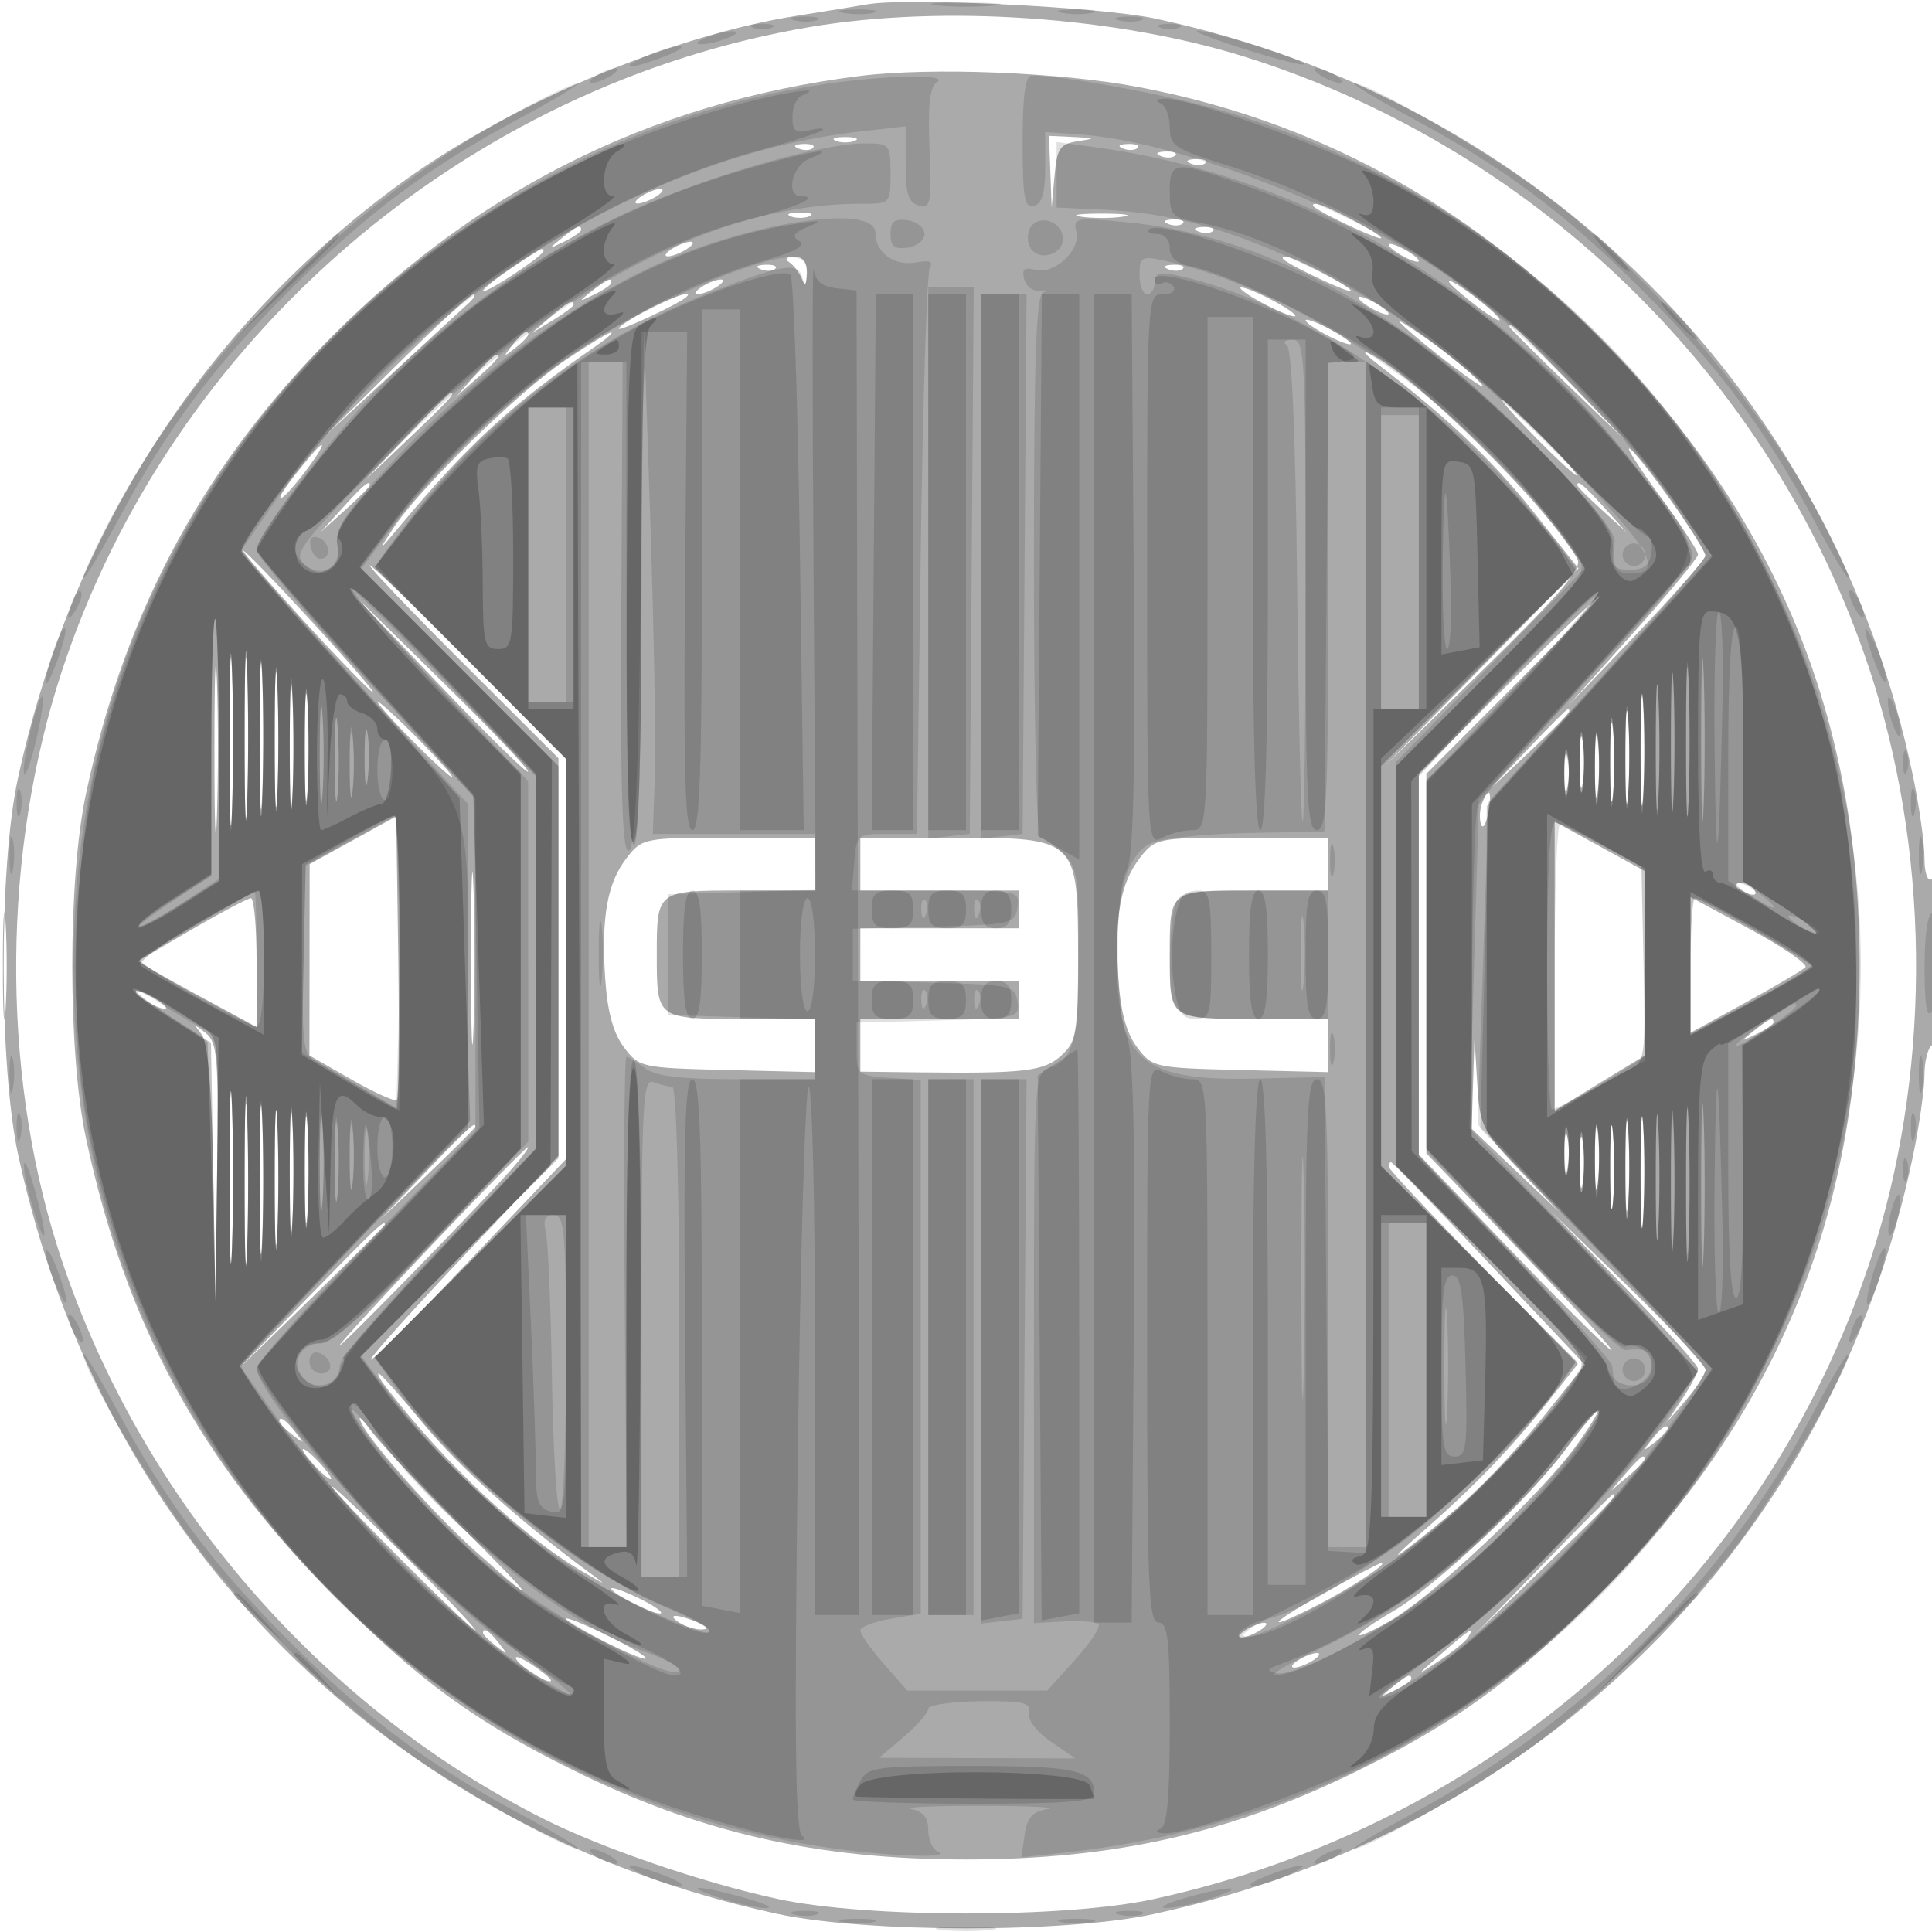 <svg xmlns="http://www.w3.org/2000/svg" width="256" height="256" viewBox="0 0 256 256" version="1.1">
	<path fill-opacity="0.333" d="M 115 0.561 C 113.625 0.796, 109.350 1.491, 105.500 2.105 C 88.366 4.837, 66.710 14.126, 52.125 24.998 C 26.486 44.109, 9.280 71.155, 2.354 103.232 C -0.161 114.877, -0.136 141.233, 2.401 153 C 13.468 204.337, 51.663 242.532, 103 253.599 C 114.767 256.136, 141.123 256.161, 152.768 253.646 C 204.352 242.508, 242.907 204.049, 253.479 153.185 C 254.316 149.161, 255 144.350, 255 142.494 C 255 140.637, 255.450 138.840, 256 138.500 C 256.569 138.149, 257 133.137, 257 126.882 C 257 119.803, 256.644 116.102, 256 116.500 C 255.406 116.867, 255 115.699, 255 113.624 C 255 111.703, 254.316 106.839, 253.479 102.815 C 242.918 52.003, 204.228 13.355, 153 2.444 C 145.857 0.922, 120.297 -0.344, 115 0.561 M 107.437 3.559 C 61.707 11.246, 22.646 44.868, 8.173 89 C 0.362 112.818, 0.125 141.371, 7.542 165 C 17.721 197.432, 41.692 225.712, 71.929 240.962 C 79.726 244.894, 92.972 249.435, 103 251.613 C 114.801 254.176, 141.104 254.198, 152.796 251.654 C 197.774 241.869, 233.797 209.779, 247.827 167 C 255.744 142.858, 255.916 114.833, 248.296 90.500 C 236.042 51.371, 204.474 19.930, 165.004 7.543 C 147.976 2.200, 124.987 0.609, 107.437 3.559 M 114 10.057 C 85.946 13.546, 62.215 25.564, 42.188 46.425 C 26.211 63.066, 16.341 81.901, 11.387 105.204 C 8.973 116.554, 8.973 139.446, 11.387 150.796 C 16.614 175.383, 26.615 193.792, 44.411 211.589 C 55.546 222.723, 63.011 228.163, 75.916 234.545 C 92.708 242.850, 108.284 246.393, 128 246.393 C 147.716 246.393, 163.292 242.850, 180.084 234.545 C 192.964 228.175, 200.438 222.735, 211.625 211.589 C 235.197 188.102, 246.408 161.161, 246.408 128 C 246.408 94.853, 235.230 67.980, 211.625 44.375 C 193.924 26.673, 174.042 15.930, 150.835 11.528 C 140.515 9.570, 123.407 8.887, 114 10.057 M 110.750 18.662 C 111.438 18.940, 112.563 18.940, 113.250 18.662 C 113.938 18.385, 113.375 18.158, 112 18.158 C 110.625 18.158, 110.063 18.385, 110.750 18.662 M 139.175 22.750 L 139.349 27.500 139.729 23.311 C 140.061 19.651, 140.449 19.070, 142.805 18.711 C 145.247 18.338, 145.195 18.286, 142.250 18.150 L 139 18 139.175 22.750 M 105.813 19.683 C 106.534 19.972, 107.397 19.936, 107.729 19.604 C 108.061 19.272, 107.471 19.036, 106.417 19.079 C 105.252 19.127, 105.015 19.364, 105.813 19.683 M 148.813 19.683 C 149.534 19.972, 150.397 19.936, 150.729 19.604 C 151.061 19.272, 150.471 19.036, 149.417 19.079 C 148.252 19.127, 148.015 19.364, 148.813 19.683 M 153.813 20.683 C 154.534 20.972, 155.397 20.936, 155.729 20.604 C 156.061 20.272, 155.471 20.036, 154.417 20.079 C 153.252 20.127, 153.015 20.364, 153.813 20.683 M 157.813 21.683 C 158.534 21.972, 159.397 21.936, 159.729 21.604 C 160.061 21.272, 159.471 21.036, 158.417 21.079 C 157.252 21.127, 157.015 21.364, 157.813 21.683 M 85 26 C 84.175 26.533, 83.950 26.969, 84.500 26.969 C 85.050 26.969, 86.175 26.533, 87 26 C 87.825 25.467, 88.050 25.031, 87.500 25.031 C 86.950 25.031, 85.825 25.467, 85 26 M 174.083 27.377 C 175.106 28.303, 183 31.989, 183 31.541 C 183 30.972, 175.453 27, 174.373 27 C 173.985 27, 173.854 27.170, 174.083 27.377 M 104.750 28.662 C 105.438 28.940, 106.563 28.940, 107.250 28.662 C 107.938 28.385, 107.375 28.158, 106 28.158 C 104.625 28.158, 104.063 28.385, 104.750 28.662 M 143.250 28.716 C 144.762 28.945, 147.238 28.945, 148.750 28.716 C 150.262 28.487, 149.025 28.300, 146 28.300 C 142.975 28.300, 141.738 28.487, 143.250 28.716 M 154.813 29.683 C 155.534 29.972, 156.397 29.936, 156.729 29.604 C 157.061 29.272, 156.471 29.036, 155.417 29.079 C 154.252 29.127, 154.015 29.364, 154.813 29.683 M 74.441 31.555 C 72.577 33.049, 72.589 33.067, 74.750 32.020 C 75.987 31.420, 77 30.720, 77 30.465 C 77 29.700, 76.481 29.921, 74.441 31.555 M 158.813 30.683 C 159.534 30.972, 160.397 30.936, 160.729 30.604 C 161.061 30.272, 160.471 30.036, 159.417 30.079 C 158.252 30.127, 158.015 30.364, 158.813 30.683 M 89 33 C 88.175 33.533, 87.950 33.969, 88.500 33.969 C 89.050 33.969, 90.175 33.533, 91 33 C 91.825 32.467, 92.050 32.031, 91.500 32.031 C 90.950 32.031, 89.825 32.467, 89 33 M 184 32.430 C 184 32.705, 184.900 33.411, 186 34 C 187.100 34.589, 188 34.845, 188 34.570 C 188 34.295, 187.100 33.589, 186 33 C 184.900 32.411, 184 32.155, 184 32.430 M 67.732 35.536 C 65.679 36.931, 64 38.287, 64 38.550 C 64 38.813, 65.800 37.837, 68 36.381 C 71.493 34.070, 72.674 33, 71.732 33 C 71.585 33, 69.785 34.141, 67.732 35.536 M 104.600 34.765 C 105.205 35.169, 105.957 36.175, 106.271 37 C 106.653 38.002, 106.868 37.753, 106.921 36.250 C 106.974 34.738, 106.426 34.005, 105.250 34.015 C 104.171 34.025, 103.922 34.312, 104.600 34.765 M 170.083 34.377 C 171.106 35.303, 179 38.989, 179 38.541 C 179 37.972, 171.453 34, 170.373 34 C 169.985 34, 169.854 34.170, 170.083 34.377 M 100.813 35.683 C 101.534 35.972, 102.397 35.936, 102.729 35.604 C 103.061 35.272, 102.471 35.036, 101.417 35.079 C 100.252 35.127, 100.015 35.364, 100.813 35.683 M 154.813 35.683 C 155.534 35.972, 156.397 35.936, 156.729 35.604 C 157.061 35.272, 156.471 35.036, 155.417 35.079 C 154.252 35.127, 154.015 35.364, 154.813 35.683 M 78.441 38.555 C 76.577 40.049, 76.589 40.067, 78.750 39.020 C 79.987 38.420, 81 37.720, 81 37.465 C 81 36.700, 80.481 36.921, 78.441 38.555 M 93 38 C 92.175 38.533, 91.950 38.969, 92.500 38.969 C 93.050 38.969, 94.175 38.533, 95 38 C 95.825 37.467, 96.050 37.031, 95.500 37.031 C 94.950 37.031, 93.825 37.467, 93 38 M 192 37.313 C 192 37.560, 193.652 39.023, 195.671 40.563 C 197.690 42.103, 199.027 42.852, 198.641 42.228 C 197.850 40.948, 192 36.619, 192 37.313 M 167 40 C 168.925 41.054, 170.950 41.916, 171.500 41.916 C 172.050 41.916, 170.925 41.054, 169 40 C 167.075 38.946, 165.050 38.084, 164.500 38.084 C 163.950 38.084, 165.075 38.946, 167 40 M 52.690 48.250 L 43.343 57.500 51.922 49.549 C 56.640 45.175, 61.159 41.013, 61.964 40.299 C 62.770 39.584, 63.116 39, 62.733 39 C 62.351 39, 57.831 43.163, 52.690 48.250 M 85.750 41.068 C 83.688 42.157, 82 43.271, 82 43.544 C 82 43.990, 89.899 40.298, 90.917 39.377 C 92.067 38.336, 89.064 39.319, 85.750 41.068 M 180 39.430 C 180 39.705, 180.900 40.411, 182 41 C 183.100 41.589, 184 41.845, 184 41.570 C 184 41.295, 183.100 40.589, 182 40 C 180.900 39.411, 180 39.155, 180 39.430 M 72.861 42.059 L 70.500 44.119 73.250 42.444 C 74.763 41.523, 76 40.597, 76 40.385 C 76 39.604, 75.165 40.050, 72.861 42.059 M 173 42.449 C 173 42.724, 174.350 43.647, 176 44.500 C 177.650 45.353, 179 45.826, 179 45.551 C 179 45.276, 177.650 44.353, 176 43.500 C 174.350 42.647, 173 42.174, 173 42.449 M 185.500 42.724 C 187.944 45.272, 198.257 53.046, 196.204 50.792 C 194.941 49.407, 191.791 46.790, 189.204 44.977 C 186.617 43.165, 184.950 42.151, 185.500 42.724 M 200 43.275 C 200 43.426, 203.488 46.914, 207.750 51.025 L 215.500 58.500 208.025 50.750 C 201.082 43.552, 200 42.544, 200 43.275 M 67.872 45.750 C 66.629 47.336, 66.664 47.371, 68.250 46.128 C 69.916 44.821, 70.445 44, 69.622 44 C 69.415 44, 68.627 44.788, 67.872 45.750 M 74.987 47.667 C 68.771 51.821, 55.541 64.737, 52.110 70 C 49.996 73.243, 50.073 73.206, 53.163 69.500 C 62.066 58.822, 67.931 53.450, 79.035 45.802 C 80.391 44.869, 81.269 44.081, 80.987 44.052 C 80.704 44.024, 78.004 45.650, 74.987 47.667 M 182.489 48.195 C 191.974 55.509, 197.765 60.993, 203.125 67.739 L 209.151 75.321 196.325 88.410 L 183.500 101.500 196.691 88.574 C 206.892 78.576, 209.685 75.291, 209.016 74.074 C 205.320 67.350, 187.652 49.882, 181.500 46.869 C 180.400 46.330, 180.845 46.927, 182.489 48.195 M 62.924 49.750 L 60.500 52.500 63.250 50.076 C 65.820 47.810, 66.459 47, 65.674 47 C 65.495 47, 64.258 48.237, 62.924 49.750 M 53.966 57.750 L 48.500 63.500 54.250 58.034 C 59.592 52.956, 60.458 52, 59.716 52 C 59.560 52, 56.972 54.587, 53.966 57.750 M 203.500 58 C 206.209 60.750, 208.650 63, 208.925 63 C 209.200 63, 207.209 60.750, 204.500 58 C 201.791 55.250, 199.350 53, 199.075 53 C 198.800 53, 200.791 55.250, 203.500 58 M 40.860 60.750 C 37.983 64.223, 36.765 66, 37.259 66 C 37.536 66, 38.964 64.425, 40.432 62.500 C 43.157 58.928, 43.487 57.579, 40.860 60.750 M 219.950 65.742 C 222.727 69.548, 225 73.024, 225 73.466 C 225 73.907, 221.129 78.595, 216.398 83.884 L 207.795 93.500 216.873 84 C 221.865 78.775, 225.961 74.107, 225.975 73.627 C 226.006 72.545, 217.355 60.337, 215.935 59.460 C 215.365 59.108, 217.172 61.935, 219.950 65.742 M 45.437 67.250 L 42.500 70.500 45.750 67.563 C 47.538 65.948, 49 64.485, 49 64.313 C 49 63.540, 48.175 64.221, 45.437 67.250 M 209 64.313 C 209 64.485, 210.463 65.948, 212.250 67.563 L 215.500 70.500 212.563 67.250 C 209.825 64.221, 209 63.540, 209 64.313 M 40.016 82.018 C 44.545 86.978, 48.756 91.341, 49.375 91.713 C 49.994 92.086, 46.507 88.028, 41.627 82.695 C 36.747 77.363, 32.535 73, 32.269 73 C 32.002 73, 35.488 77.058, 40.016 82.018 M 49 74.932 C 49 75.261, 54.625 81.142, 61.500 88 L 74 100.470 74 126.812 L 74 153.154 61.750 166.098 C 55.013 173.218, 49.334 179.530, 49.132 180.125 C 48.930 180.721, 54.667 174.993, 61.882 167.396 L 75 153.584 75 127.088 L 75 100.591 62 87.463 C 54.850 80.242, 49 74.603, 49 74.932 M 58.039 90.536 C 64.342 97.156, 69.705 102.426, 69.956 102.247 C 70.206 102.068, 65.049 96.652, 58.494 90.211 L 46.577 78.500 58.039 90.536 M 199.734 90.765 L 188 102.530 188 127.753 L 188 152.975 200.250 165.738 C 206.988 172.757, 212.950 178.685, 213.500 178.910 C 214.050 179.136, 208.762 173.360, 201.750 166.075 L 189 152.829 189 127.680 L 189 102.530 200.734 90.765 C 207.188 84.294, 212.244 79, 211.969 79 C 211.694 79, 206.188 84.294, 199.734 90.765 M 30.413 98.500 C 30.414 108.400, 30.564 112.315, 30.746 107.199 C 30.928 102.084, 30.927 93.984, 30.744 89.199 C 30.561 84.415, 30.412 88.600, 30.413 98.500 M 32.411 98 C 32.411 107.625, 32.561 111.563, 32.745 106.750 C 32.928 101.937, 32.928 94.062, 32.745 89.250 C 32.561 84.438, 32.411 88.375, 32.411 98 M 28.413 99.500 C 28.414 109.400, 28.564 113.315, 28.746 108.199 C 28.928 103.084, 28.927 94.984, 28.744 90.199 C 28.561 85.415, 28.412 89.600, 28.413 99.500 M 34.405 97.500 C 34.406 106.300, 34.559 109.766, 34.745 105.203 C 34.930 100.639, 34.929 93.439, 34.742 89.203 C 34.555 84.966, 34.404 88.700, 34.405 97.500 M 36.397 98 C 36.397 105.975, 36.553 109.237, 36.743 105.250 C 36.932 101.263, 36.932 94.737, 36.743 90.750 C 36.553 86.763, 36.397 90.025, 36.397 98 M 38.392 99 C 38.392 106.425, 38.549 109.463, 38.742 105.750 C 38.934 102.037, 38.934 95.963, 38.742 92.250 C 38.549 88.537, 38.392 91.575, 38.392 99 M 40.378 99 C 40.378 105.325, 40.541 107.912, 40.739 104.750 C 40.937 101.587, 40.937 96.412, 40.739 93.250 C 40.541 90.087, 40.378 92.675, 40.378 99 M 217.382 99.500 C 217.384 106.100, 217.546 108.670, 217.741 105.211 C 217.937 101.752, 217.936 96.352, 217.738 93.211 C 217.540 90.070, 217.380 92.900, 217.382 99.500 M 215.365 100.500 C 215.368 106, 215.536 108.122, 215.738 105.216 C 215.941 102.311, 215.939 97.811, 215.734 95.216 C 215.528 92.622, 215.363 95, 215.365 100.500 M 54.500 98 C 57.209 100.750, 59.650 103, 59.925 103 C 60.200 103, 58.209 100.750, 55.500 98 C 52.791 95.250, 50.350 93, 50.075 93 C 49.800 93, 51.791 95.250, 54.500 98 M 213.349 101 C 213.349 105.675, 213.522 107.587, 213.732 105.250 C 213.943 102.912, 213.943 99.087, 213.732 96.750 C 213.522 94.412, 213.349 96.325, 213.349 101 M 202.462 99.250 L 197.500 104.500 202.750 99.538 C 207.628 94.926, 208.459 94, 207.712 94 C 207.554 94, 205.192 96.362, 202.462 99.250 M 211.328 101.500 C 211.333 105.350, 211.513 106.802, 211.730 104.728 C 211.946 102.653, 211.943 99.503, 211.722 97.728 C 211.501 95.952, 211.324 97.650, 211.328 101.500 M 209.300 101 C 209.300 104.025, 209.487 105.263, 209.716 103.750 C 209.945 102.237, 209.945 99.763, 209.716 98.250 C 209.487 96.737, 209.300 97.975, 209.300 101 M 207.252 102.500 C 207.263 104.700, 207.468 105.482, 207.707 104.238 C 207.946 102.994, 207.937 101.194, 207.687 100.238 C 207.437 99.282, 207.241 100.300, 207.252 102.500 M 196.374 106.467 C 196.065 107.274, 196.004 108.511, 196.240 109.217 C 196.476 109.923, 196.906 109.263, 197.196 107.750 C 197.762 104.797, 197.295 104.068, 196.374 106.467 M 46.764 111.339 L 41.027 114.500 41.014 127.177 L 41 139.853 46.559 143.034 C 49.617 144.783, 52.327 146.006, 52.582 145.751 C 52.837 145.497, 52.923 136.938, 52.773 126.733 L 52.500 108.178 46.764 111.339 M 62.415 127 C 62.415 137.175, 62.564 141.338, 62.745 136.250 C 62.927 131.162, 62.927 122.837, 62.745 117.750 C 62.564 112.662, 62.415 116.825, 62.415 127 M 206 128.047 L 206 147.230 208.250 145.804 C 209.488 145.020, 212.188 143.357, 214.250 142.108 L 218 139.837 218 127.649 L 218 115.462 212 112.163 L 206 108.865 206 128.047 M 83.099 113.601 C 80.485 116.925, 79.665 121.396, 80.182 129.510 C 80.467 133.992, 81.226 136.826, 82.652 138.739 C 84.669 141.444, 84.948 141.506, 96.355 141.782 L 108 142.063 108 138.532 L 108 135 98.117 135 C 87.013 135, 87.027 135.011, 87.027 126.500 C 87.027 117.989, 87.013 118, 98.117 118 L 108 118 108 114.500 L 108 111 96.573 111 C 85.456 111, 85.090 111.071, 83.099 113.601 M 114 114.500 L 114 118 124.500 118 L 135 118 135 120.500 L 135 123 124.500 123 L 114 123 114 126.500 L 114 130 124.500 130 L 135 130 135 132.500 L 135 135 124.500 135 L 114 135 114 138.500 L 114 142 121.750 142.093 C 135.821 142.261, 138.378 141.953, 140.680 139.811 C 142.669 137.960, 142.859 136.810, 142.850 126.642 C 142.836 111.090, 142.741 111, 126.326 111 L 114 111 114 114.500 M 151.099 113.601 C 148.485 116.925, 147.665 121.396, 148.182 129.510 C 148.467 133.992, 149.226 136.826, 150.652 138.739 C 152.669 141.444, 152.948 141.506, 164.355 141.782 L 176 142.063 176 138.532 L 176 135 166.107 135 C 154.845 135, 155 135.118, 155 126.500 C 155 117.882, 154.845 118, 166.107 118 L 176 118 176 114.500 L 176 111 164.573 111 C 153.456 111, 153.090 111.071, 151.099 113.601 M 0.378 128 C 0.378 134.325, 0.541 136.912, 0.739 133.750 C 0.937 130.587, 0.937 125.412, 0.739 122.250 C 0.541 119.087, 0.378 121.675, 0.378 128 M 230 117.393 C 230 117.609, 230.698 118.054, 231.552 118.382 C 232.442 118.723, 232.843 118.555, 232.493 117.989 C 231.906 117.038, 230 116.583, 230 117.393 M 25.500 123.112 C 21.650 125.355, 18.424 127.260, 18.331 127.347 C 18.238 127.434, 21.725 129.437, 26.081 131.797 L 34 136.089 34 127.544 C 34 122.845, 33.663 119.008, 33.250 119.018 C 32.837 119.027, 29.350 120.870, 25.500 123.112 M 224 127.856 L 224 136.848 231.250 132.867 C 235.238 130.678, 238.822 128.567, 239.216 128.177 C 239.609 127.788, 236.347 125.533, 231.966 123.166 L 224 118.864 224 127.856 M 18 131.430 C 18 131.705, 18.900 132.411, 20 133 C 21.100 133.589, 22 133.845, 22 133.570 C 22 133.295, 21.100 132.589, 20 132 C 18.900 131.411, 18 131.155, 18 131.430 M 232.441 136.555 C 230.577 138.049, 230.589 138.067, 232.750 137.020 C 233.988 136.420, 235 135.720, 235 135.465 C 235 134.700, 234.481 134.921, 232.441 136.555 M 26.725 137.072 C 27.551 138.133, 28.048 144.155, 28.251 155.572 L 28.552 172.500 28.776 155.372 C 28.976 140.087, 28.812 138.097, 27.250 136.872 C 25.707 135.662, 25.645 135.686, 26.725 137.072 M 30.415 156 C 30.415 166.175, 30.564 170.338, 30.745 165.250 C 30.927 160.162, 30.927 151.837, 30.745 146.750 C 30.564 141.662, 30.415 145.825, 30.415 156 M 195.189 143.534 L 195 149.568 200.750 155.034 L 206.500 160.500 201.299 155 C 196.387 149.807, 196.077 149.165, 195.738 143.500 L 195.378 137.500 195.189 143.534 M 32.411 157 C 32.411 166.625, 32.561 170.563, 32.745 165.750 C 32.928 160.937, 32.928 153.062, 32.745 148.250 C 32.561 143.438, 32.411 147.375, 32.411 157 M 34.405 156.500 C 34.406 165.300, 34.559 168.766, 34.745 164.203 C 34.930 159.639, 34.929 152.439, 34.742 148.203 C 34.555 143.966, 34.404 147.700, 34.405 156.500 M 36.397 156 C 36.397 163.975, 36.553 167.238, 36.743 163.250 C 36.932 159.262, 36.932 152.738, 36.743 148.750 C 36.553 144.762, 36.397 148.025, 36.397 156 M 38.389 155.500 C 38.390 162.650, 38.550 165.444, 38.742 161.708 C 38.935 157.973, 38.934 152.123, 38.739 148.708 C 38.545 145.294, 38.387 148.350, 38.389 155.500 M 40.378 155 C 40.378 161.325, 40.541 163.912, 40.739 160.750 C 40.937 157.588, 40.937 152.412, 40.739 149.250 C 40.541 146.088, 40.378 148.675, 40.378 155 M 217.382 155.500 C 217.384 162.100, 217.546 164.670, 217.741 161.211 C 217.937 157.752, 217.936 152.352, 217.738 149.211 C 217.540 146.070, 217.380 148.900, 217.382 155.500 M 215.365 154.500 C 215.368 160, 215.536 162.122, 215.738 159.216 C 215.941 156.311, 215.939 151.811, 215.734 149.216 C 215.528 146.622, 215.363 149, 215.365 154.500 M 213.355 154.500 C 213.352 159.450, 213.521 161.601, 213.731 159.280 C 213.940 156.959, 213.943 152.909, 213.736 150.280 C 213.530 147.651, 213.358 149.550, 213.355 154.500 M 211.328 153.500 C 211.333 157.350, 211.513 158.802, 211.730 156.728 C 211.946 154.653, 211.943 151.503, 211.722 149.728 C 211.501 147.952, 211.324 149.650, 211.328 153.500 M 56.469 155.250 L 50.500 161.500 56.750 155.531 C 60.188 152.249, 63 149.436, 63 149.281 C 63 148.542, 62.013 149.444, 56.469 155.250 M 207.272 153 C 207.272 155.475, 207.467 156.488, 207.706 155.250 C 207.944 154.012, 207.944 151.988, 207.706 150.750 C 207.467 149.512, 207.272 150.525, 207.272 153 M 209.300 154 C 209.300 157.025, 209.487 158.262, 209.716 156.750 C 209.945 155.238, 209.945 152.762, 209.716 151.250 C 209.487 149.738, 209.300 150.975, 209.300 154 M 57.250 164.937 C 50.513 172.030, 45 178.029, 45 178.268 C 45 178.732, 63.927 159.327, 67.939 154.750 C 69.264 153.238, 70.158 152.009, 69.924 152.020 C 69.691 152.031, 63.987 157.844, 57.250 164.937 M 184 154.596 C 184 154.923, 189.641 160.937, 196.537 167.960 L 209.073 180.728 205.096 185.759 C 200.308 191.816, 195.214 197.094, 188.500 202.953 C 182.431 208.250, 185.438 206.255, 192.803 200.099 C 195.720 197.661, 200.787 192.333, 204.064 188.260 L 210.023 180.853 197.339 167.426 C 190.362 160.042, 184.507 154, 184.327 154 C 184.147 154, 184 154.268, 184 154.596 M 215.250 170.518 C 220.613 176.028, 225 180.908, 225 181.364 C 225 181.819, 224.063 183.611, 222.917 185.346 L 220.835 188.500 223.412 185.500 C 224.830 183.850, 225.992 182.042, 225.995 181.481 C 225.998 180.921, 221.387 175.971, 215.750 170.481 L 205.500 160.500 215.250 170.518 M 40.980 171.750 L 31.500 181.500 41.250 172.020 C 46.612 166.806, 51 162.418, 51 162.270 C 51 161.545, 49.785 162.694, 40.980 171.750 M 51.103 183.750 C 59.116 194.151, 69.380 203.745, 77.500 208.424 C 80.463 210.131, 80.469 210.130, 78.024 208.326 C 68.814 201.533, 60.741 194.282, 56.062 188.602 C 53.070 184.971, 50.428 182, 50.189 182 C 49.950 182, 50.362 182.787, 51.103 183.750 M 47.853 188.500 C 49.179 191.253, 57.557 200.677, 63 205.538 C 71.811 213.407, 71.238 212.358, 61.340 202.500 C 55.817 197, 50.307 191.150, 49.094 189.500 C 47.882 187.850, 47.323 187.400, 47.853 188.500 M 207.612 191.847 C 202.828 198.365, 190.292 210.159, 184.608 213.490 C 178.856 216.860, 178.501 217.958, 184.180 214.814 C 189.371 211.940, 204.366 197.820, 208.812 191.619 C 210.634 189.079, 211.910 187, 211.647 187 C 211.385 187, 209.569 189.181, 207.612 191.847 M 37 188.378 C 37 188.585, 37.788 189.373, 38.750 190.128 C 40.336 191.371, 40.371 191.336, 39.128 189.750 C 37.821 188.084, 37 187.555, 37 188.378 M 218.872 190.750 C 217.629 192.336, 217.664 192.371, 219.250 191.128 C 220.213 190.373, 221 189.585, 221 189.378 C 221 188.555, 220.179 189.084, 218.872 190.750 M 41.500 194 C 42.495 195.100, 43.535 196, 43.810 196 C 44.085 196, 43.495 195.100, 42.500 194 C 41.505 192.900, 40.465 192, 40.190 192 C 39.915 192, 40.505 192.900, 41.500 194 M 215.405 195.250 L 213.500 197.500 215.750 195.595 C 217.864 193.805, 218.455 193, 217.655 193 C 217.465 193, 216.453 194.012, 215.405 195.250 M 53 206.500 C 58.203 211.725, 62.685 216, 62.960 216 C 63.235 216, 59.203 211.725, 54 206.500 C 48.797 201.275, 44.315 197, 44.040 197 C 43.765 197, 47.797 201.275, 53 206.500 M 204.479 207.250 L 195.500 216.500 204.750 207.521 C 213.341 199.181, 214.455 198, 213.729 198 C 213.580 198, 209.418 202.162, 204.479 207.250 M 175.500 211.061 C 167.801 215.359, 167.300 216.419, 174.783 212.580 C 179.149 210.339, 184.157 207.005, 183 207.108 C 182.725 207.133, 179.350 208.912, 175.500 211.061 M 81 210.490 C 81 211.175, 87.123 214.210, 87.580 213.753 C 87.797 213.536, 86.406 212.610, 84.487 211.695 C 82.569 210.781, 81 210.239, 81 210.490 M 75 214.494 C 75 215.167, 85.122 220.211, 85.571 219.762 C 85.776 219.557, 83.482 218.182, 80.472 216.705 C 77.462 215.229, 75 214.234, 75 214.494 M 90 215 C 90.825 215.533, 92.175 215.945, 93 215.914 C 93.989 215.878, 93.819 215.567, 92.500 215 C 89.751 213.819, 88.172 213.819, 90 215 M 165 216 C 164.175 216.533, 163.950 216.969, 164.500 216.969 C 165.050 216.969, 166.175 216.533, 167 216 C 167.825 215.467, 168.050 215.031, 167.500 215.031 C 166.950 215.031, 165.825 215.467, 165 216 M 64 216.378 C 64 216.585, 64.787 217.373, 65.750 218.128 C 67.336 219.371, 67.371 219.336, 66.128 217.750 C 64.821 216.084, 64 215.555, 64 216.378 M 191 219.122 C 187.515 222.177, 187.514 222.181, 190.720 220.049 C 192.491 218.871, 194.205 217.478, 194.529 216.953 C 195.493 215.393, 194.693 215.884, 191 219.122 M 68.433 219.891 C 69.146 221.045, 73 223.374, 73 222.650 C 73 222.419, 71.820 221.457, 70.377 220.511 C 68.934 219.566, 68.059 219.287, 68.433 219.891 M 172 220 C 171.175 220.533, 170.950 220.969, 171.500 220.969 C 172.050 220.969, 173.175 220.533, 174 220 C 174.825 219.467, 175.050 219.031, 174.500 219.031 C 173.950 219.031, 172.825 219.467, 172 220 M 184.441 223.555 C 182.577 225.049, 182.589 225.067, 184.750 224.020 C 185.988 223.420, 187 222.720, 187 222.465 C 187 221.700, 186.481 221.921, 184.441 223.555" stroke="none" fill="black" fill-rule="evenodd"/>
	<path fill-opacity="0.124" d="M 124.250 0.728 C 126.313 0.944, 129.688 0.944, 131.750 0.728 C 133.813 0.513, 132.125 0.336, 128 0.336 C 123.875 0.336, 122.188 0.513, 124.250 0.728 M 111.762 1.707 C 113.006 1.946, 114.806 1.937, 115.762 1.687 C 116.718 1.437, 115.700 1.241, 113.500 1.252 C 111.300 1.263, 110.518 1.468, 111.762 1.707 M 140.762 1.707 C 142.006 1.946, 143.806 1.937, 144.762 1.687 C 145.718 1.437, 144.700 1.241, 142.500 1.252 C 140.300 1.263, 139.518 1.468, 140.762 1.707 M 105.269 2.693 C 106.242 2.947, 107.592 2.930, 108.269 2.656 C 108.946 2.382, 108.150 2.175, 106.500 2.195 C 104.850 2.215, 104.296 2.439, 105.269 2.693 M 148.269 2.693 C 149.242 2.947, 150.592 2.930, 151.269 2.656 C 151.946 2.382, 151.150 2.175, 149.500 2.195 C 147.850 2.215, 147.296 2.439, 148.269 2.693 M 99.750 3.662 C 100.438 3.940, 101.563 3.940, 102.250 3.662 C 102.938 3.385, 102.375 3.158, 101 3.158 C 99.625 3.158, 99.063 3.385, 99.750 3.662 M 153.750 3.662 C 154.438 3.940, 155.563 3.940, 156.250 3.662 C 156.938 3.385, 156.375 3.158, 155 3.158 C 153.625 3.158, 153.063 3.385, 153.750 3.662 M 93.500 5 C 92.239 5.542, 92.055 5.859, 93 5.859 C 93.825 5.859, 95.400 5.473, 96.500 5 C 97.761 4.458, 97.945 4.141, 97 4.141 C 96.175 4.141, 94.600 4.527, 93.500 5 M 164.967 6.531 C 169.073 7.834, 172.604 8.729, 172.813 8.520 C 173.280 8.054, 160.239 3.968, 158.645 4.081 C 158.015 4.126, 160.860 5.229, 164.967 6.531 M 85.500 7.464 C 81.638 9.232, 83.434 9.258, 88 7.500 C 89.925 6.759, 90.825 6.138, 90 6.121 C 89.175 6.104, 87.150 6.708, 85.500 7.464 M 79 10 C 78.175 10.533, 77.950 10.969, 78.500 10.969 C 79.050 10.969, 80.175 10.533, 81 10 C 81.825 9.467, 82.050 9.031, 81.500 9.031 C 80.950 9.031, 79.825 9.467, 79 10 M 175 10 C 175.825 10.533, 176.950 10.969, 177.500 10.969 C 178.050 10.969, 177.825 10.533, 177 10 C 176.175 9.467, 175.050 9.031, 174.500 9.031 C 173.950 9.031, 174.175 9.467, 175 10 M 109.500 11.109 C 85.643 14.546, 62.366 26.456, 44.411 44.411 C 21.436 67.387, 9.737 95.589, 9.737 128 C 9.737 160.411, 21.436 188.613, 44.411 211.589 C 62.780 229.957, 85.580 241.471, 110.434 244.928 C 118.251 246.015, 126.538 246.261, 124.250 245.338 C 123.563 245.060, 123 243.777, 123 242.486 C 123 240.847, 122.321 240.008, 120.750 239.706 C 119.513 239.467, 123.675 239.279, 130 239.286 C 136.325 239.294, 140.310 239.483, 138.855 239.706 C 136.806 240.021, 136.112 240.787, 135.771 243.108 L 135.331 246.103 140.916 245.499 C 168.422 242.525, 191.933 231.245, 211.589 211.589 C 247.617 175.561, 256.788 121.693, 234.589 76.500 C 219.678 46.144, 193.376 23.765, 161.883 14.639 C 154.612 12.532, 140.855 10, 136.678 10 C 135.863 10, 135.500 12.725, 135.500 18.841 C 135.500 26.207, 135.750 27.617, 137 27.292 C 138.065 27.014, 138.500 25.539, 138.500 22.201 L 138.500 17.500 143 17.806 C 155.757 18.674, 177.813 27.049, 191.123 36.080 C 200.079 42.156, 214.925 56.806, 220.930 65.492 C 223.718 69.526, 225.988 73.203, 225.973 73.663 C 225.959 74.124, 219.487 81.640, 211.592 90.366 L 197.236 106.231 196.508 127.607 L 195.779 148.982 210.890 164.852 C 219.200 173.580, 226 181.064, 226 181.484 C 226 182.732, 217.317 194.518, 211.026 201.809 C 204.525 209.345, 193.165 219.206, 186.707 222.919 C 181.416 225.961, 182.526 224.892, 192.153 217.675 C 203.111 209.459, 219.275 191.829, 224.078 182.853 C 224.805 181.495, 222.001 178.045, 209.840 165.332 L 194.696 149.502 195.330 127.693 L 195.964 105.883 210.496 89.902 C 227.184 71.551, 226.578 74.441, 216.454 61.500 C 198.267 38.253, 172.891 23.295, 145.250 19.528 L 140 18.812 140.003 23.156 L 140.005 27.500 146.253 27.790 C 155.256 28.209, 163.244 30.428, 173.500 35.362 C 185.397 41.085, 196.234 49.424, 208.805 62.530 C 218.872 73.026, 220.468 76, 216.031 76 C 214.011 76, 213.599 75.144, 213.958 71.690 C 214.197 69.389, 197.791 52.530, 189 46.042 C 175.676 36.209, 162.580 30.734, 149.311 29.450 C 142.554 28.795, 142.153 28.868, 142.623 30.666 C 143.264 33.117, 139.715 36.420, 137.160 35.752 C 135.720 35.376, 135.366 35.683, 135.713 37.011 C 135.966 37.977, 136.921 38.660, 137.836 38.527 C 138.751 38.395, 138.938 38.480, 138.250 38.717 C 137.281 39.050, 137 47.228, 137 75.073 C 137 94.833, 137.365 111, 137.811 111 C 138.258 111, 139.592 111.903, 140.776 113.006 C 142.734 114.830, 142.929 116.028, 142.920 126.156 C 142.909 137.906, 142.255 140.467, 139.001 141.500 C 137.048 142.120, 137 143.007, 137 178.608 L 137 215.081 140.973 214.847 C 143.158 214.718, 145.218 214.884, 145.551 215.217 C 145.883 215.550, 144.493 217.662, 142.461 219.911 L 138.767 224 129.487 224 L 120.207 224 117.104 220.465 C 115.397 218.521, 114 216.536, 114 216.053 C 114 215.571, 115.800 214.872, 118 214.500 L 122 213.824 122 178.470 L 122 143.115 117.750 142.807 C 113.618 142.509, 113.500 142.403, 113.500 139 L 113.500 135.500 124.315 135.216 C 134.838 134.939, 135.122 134.871, 134.815 132.716 C 134.515 130.606, 133.986 130.486, 123.750 130.216 L 113 129.932 113 126.500 L 113 123.068 123.750 122.784 C 134.038 122.512, 134.514 122.403, 134.820 120.250 C 135.135 118.032, 134.979 118, 124.009 118 L 112.879 118 113.190 114.250 C 113.492 110.593, 113.600 110.500, 117.500 110.500 L 121.500 110.500 122 73.500 C 122.275 53.150, 122.824 36.003, 123.220 35.394 C 123.701 34.655, 123.120 34.446, 121.464 34.762 C 118.541 35.321, 116 33.515, 116 30.878 C 116 26.620, 97.361 29.764, 84.671 36.162 C 72.267 42.416, 60.169 51.955, 49.561 63.844 C 45.434 68.469, 44.346 70.357, 44.710 72.262 C 45.292 75.308, 42.377 76.806, 40.166 74.595 C 38.862 73.290, 40.205 71.595, 51.594 60.179 C 73.494 38.225, 94.670 27, 114.184 27 C 117.969 27, 118 26.968, 118 23 C 118 19.124, 117.895 19, 114.628 19 C 108.232 19, 91.540 24.003, 81.381 28.965 C 69.443 34.796, 57.705 43.354, 49.255 52.386 C 42.573 59.530, 34 71.085, 34 72.949 C 34 73.606, 40.525 81.279, 48.500 90 L 63 105.857 63 127.823 L 63 149.788 48.500 164.898 C 40.525 173.208, 34.004 180.568, 34.010 181.254 C 34.041 185.326, 55.996 209.839, 66.121 217.107 C 77.955 225.601, 78.861 227.252, 67.500 219.622 C 59.557 214.287, 44.931 199.371, 37.644 189.176 L 31.789 180.983 43.799 168.241 C 50.405 161.234, 57.203 154.178, 58.905 152.563 L 62 149.626 61.983 128.063 L 61.966 106.500 52.415 96 C 47.162 90.225, 40.386 82.712, 37.357 79.305 L 31.851 73.109 35.836 67.305 C 54.539 40.059, 84.806 20.723, 113.902 17.432 L 120 16.742 120 21.754 C 120 25.686, 120.377 26.866, 121.750 27.227 C 123.328 27.642, 123.468 26.904, 123.169 19.702 C 122.927 13.854, 123.195 11.492, 124.169 10.874 C 125.853 9.807, 117.619 9.939, 109.500 11.109 M 68 15.106 C 45.326 27.435, 24.740 48.484, 13.611 70.717 C 9.312 79.306, 10.693 78.135, 15.564 69.060 C 22.196 56.707, 28.224 48.631, 38.427 38.427 C 48.631 28.224, 56.707 22.196, 69.060 15.564 C 73.702 13.072, 77.050 11.032, 76.500 11.031 C 75.950 11.029, 72.125 12.863, 68 15.106 M 186.940 15.564 C 199.293 22.196, 207.369 28.224, 217.573 38.427 C 227.776 48.631, 233.804 56.707, 240.436 69.060 C 245.307 78.135, 246.688 79.306, 242.389 70.717 C 234.244 54.445, 217.974 35.333, 203.278 24.773 C 195.498 19.183, 181.384 11.026, 179.500 11.031 C 178.950 11.032, 182.298 13.072, 186.940 15.564 M 118 31 C 118 32.646, 118.518 33.065, 120.250 32.820 C 121.487 32.644, 122.500 31.825, 122.500 31 C 122.500 30.175, 121.487 29.356, 120.250 29.180 C 118.518 28.935, 118 29.354, 118 31 M 136.364 30.493 C 136.018 31.396, 136.214 32.614, 136.800 33.200 C 138.324 34.724, 141.210 33.331, 140.812 31.265 C 140.369 28.963, 137.165 28.407, 136.364 30.493 M 97.500 35.930 C 90.952 38.266, 80.607 43.507, 75.131 47.263 C 68.520 51.798, 57.205 62.776, 52.281 69.433 L 47.893 75.366 60.946 88.446 L 74 101.527 74 127.500 L 74 153.473 60.931 166.569 L 47.862 179.665 51.548 184.583 C 58.857 194.331, 69.244 203.839, 79.099 209.800 C 84.361 212.983, 94 217.104, 94 216.171 C 94 215.730, 91.534 214.346, 88.520 213.097 C 76.849 208.259, 59.666 194.340, 52.372 183.815 L 49.646 179.882 62.323 167.177 L 75 154.472 75 127.471 L 75 100.470 62.500 88 C 55.625 81.142, 50 75.212, 50 74.824 C 50 74.436, 52.687 70.779, 55.970 66.697 C 65.825 54.447, 79.074 44.668, 93.500 38.995 C 103.645 35.006, 105.758 34.635, 106.311 36.749 C 106.655 38.068, 106.797 37.944, 106.884 36.250 C 107.028 33.464, 104.642 33.382, 97.500 35.930 M 151 36.421 C 151 37.839, 151.450 39, 152 39 C 152.550 39, 153 38.289, 153 37.421 C 153 36.161, 153.658 35.984, 156.250 36.545 C 171.380 39.821, 190.954 52.870, 202.631 67.463 L 209.022 75.451 196.011 88.489 L 183 101.527 183 128.028 L 183 154.529 195.938 167.438 L 208.875 180.347 205.710 184.754 C 197.554 196.111, 176.574 212.617, 167.862 214.530 C 165.161 215.124, 162.845 217, 164.814 217 C 166.792 217, 175.809 212.527, 182.500 208.227 C 190.244 203.249, 203.127 190.870, 207.515 184.188 L 210.348 179.876 197.674 167.174 L 185 154.472 185 127.705 L 185 100.937 197.516 88.100 L 210.032 75.264 205.664 69.382 C 193.560 53.085, 171.629 38.219, 154.250 34.531 C 151.245 33.893, 151 34.036, 151 36.421 M 123 74.566 L 123 111.133 125.750 110.816 L 128.500 110.500 128.762 74.250 L 129.025 38 126.012 38 L 123 38 123 74.566 M 130 75.066 L 130 111.133 132.750 110.816 L 135.500 110.500 135.763 74.750 L 136.025 39 133.013 39 L 130 39 130 75.066 M 84.912 77.917 C 84.611 103.061, 84.184 112.439, 83.326 112.725 C 82.440 113.020, 82.194 105.106, 82.326 80.559 L 82.500 48.001 80.250 48 L 78 48 78 126.500 L 78 205 80.527 205 L 83.054 205 82.777 172.500 C 82.625 154.624, 82.725 140.014, 83 140.031 C 83.275 140.049, 84.374 140.724, 85.441 141.532 C 86.856 142.602, 90.175 143, 97.691 143 L 108 143 108 139.036 L 108 135.072 98.250 134.786 L 88.500 134.500 88.500 126.500 L 88.500 118.500 98.250 118.214 L 108 117.928 108 114.214 L 108 110.500 97.250 110.500 L 86.500 110.500 86.771 103 C 86.920 98.875, 86.656 83.800, 86.183 69.500 L 85.324 43.500 84.912 77.917 M 170.528 45.765 C 171.181 46.232, 171.673 57.793, 171.879 77.500 C 172.058 94.550, 172.383 108.687, 172.602 108.917 C 172.821 109.146, 173 94.858, 173 77.167 C 173 47.193, 172.881 45.001, 171.250 45.015 C 170.237 45.024, 169.933 45.340, 170.528 45.765 M 175.764 79.085 L 175.500 110.170 165 110.393 C 159.225 110.515, 153.535 111.142, 152.355 111.786 C 149.351 113.427, 148 118.069, 148 126.748 C 148 140.602, 151.110 143.290, 166.706 142.914 L 175.500 142.702 175.764 173.851 L 176.028 205 178.514 205 L 181 205 181 126.500 L 181 48 178.514 48 L 176.028 48 175.764 79.085 M 70 73.500 L 70 93 72.500 93 L 75 93 75 73.500 L 75 54 72.500 54 L 70 54 70 73.500 M 183 74.500 L 183 94 185.500 94 L 188 94 188 74.500 L 188 55 185.500 55 L 183 55 183 74.500 M 41.154 72.438 C 41.345 73.355, 41.950 74.082, 42.500 74.053 C 43.984 73.974, 43.712 71.737, 42.154 71.218 C 41.313 70.938, 40.939 71.395, 41.154 72.438 M 215 73.500 C 215 74.325, 215.675 75, 216.500 75 C 217.325 75, 218 74.325, 218 73.500 C 218 72.675, 217.325 72, 216.500 72 C 215.675 72, 215 72.675, 215 73.500 M 9.624 79.539 C 8.659 82.053, 8.943 82.702, 10.122 80.675 C 10.706 79.671, 10.973 78.639, 10.715 78.382 C 10.458 78.124, 9.966 78.645, 9.624 79.539 M 57.752 90.587 L 69.980 103.500 69.990 127.381 L 70 151.262 57.395 164.631 C 48.353 174.220, 44.142 178, 42.502 178 C 39.736 178, 38.405 180.833, 40.286 182.714 C 42.003 184.431, 45 183.354, 45 181.019 C 45 180.047, 50.850 173.166, 58 165.727 L 71 152.201 71 127.480 L 71 102.758 59.337 90.629 C 52.923 83.958, 47.191 78.314, 46.599 78.087 C 46.008 77.860, 51.027 83.485, 57.752 90.587 M 245.031 78.500 C 245.031 79.050, 245.467 80.175, 246 81 C 246.533 81.825, 246.969 82.050, 246.969 81.500 C 246.969 80.950, 246.533 79.825, 246 79 C 245.467 78.175, 245.031 77.950, 245.031 78.500 M 199.250 90.941 L 188 102.826 188 127.992 L 188 153.158 200.750 166.550 C 207.762 173.915, 213.556 180.405, 213.625 180.971 C 213.694 181.537, 213.806 182.481, 213.875 183.070 C 214.121 185.172, 218.491 183.564, 218.820 181.250 C 219.121 179.130, 218.266 178.550, 215.356 178.901 C 214.727 178.977, 208.547 173.068, 201.623 165.769 L 189.034 152.500 189.017 127.962 L 189 103.424 200.583 91.212 C 206.954 84.495, 211.791 79.012, 211.333 79.028 C 210.875 79.043, 205.438 84.404, 199.250 90.941 M 30.415 98 C 30.415 108.175, 30.564 112.337, 30.745 107.250 C 30.927 102.162, 30.927 93.837, 30.745 88.750 C 30.564 83.662, 30.415 87.825, 30.415 98 M 32.413 97.500 C 32.414 107.400, 32.564 111.315, 32.746 106.199 C 32.928 101.084, 32.927 92.984, 32.744 88.199 C 32.561 83.415, 32.412 87.600, 32.413 97.500 M 225.411 98 C 225.411 107.625, 225.561 111.563, 225.745 106.750 C 225.928 101.937, 225.928 94.062, 225.745 89.250 C 225.561 84.438, 225.411 88.375, 225.411 98 M 28 98.973 L 28 115.947 22.763 119.473 C 19.883 121.413, 17.863 123, 18.275 123 C 18.687 123, 21.260 121.538, 23.994 119.750 L 28.964 116.500 28.982 99.250 C 28.992 89.763, 28.775 82, 28.500 82 C 28.225 82, 28 89.638, 28 98.973 M 34.407 98 C 34.407 107.075, 34.559 110.787, 34.744 106.250 C 34.929 101.713, 34.929 94.287, 34.744 89.750 C 34.559 85.213, 34.407 88.925, 34.407 98 M 7.116 86.098 C 6.502 87.858, 6.032 89.794, 6.070 90.399 C 6.109 91.005, 6.786 89.739, 7.574 87.587 C 8.363 85.435, 8.833 83.500, 8.620 83.286 C 8.406 83.073, 7.729 84.338, 7.116 86.098 M 223.405 98.500 C 223.406 107.300, 223.559 110.766, 223.745 106.203 C 223.930 101.639, 223.929 94.439, 223.742 90.203 C 223.555 85.966, 223.404 89.700, 223.405 98.500 M 247.157 83.500 C 247.154 84.050, 247.759 86.075, 248.500 88 C 249.241 89.925, 249.862 90.825, 249.879 90 C 249.896 89.175, 249.292 87.150, 248.536 85.500 C 247.781 83.850, 247.160 82.950, 247.157 83.500 M 36.397 98 C 36.397 105.975, 36.553 109.237, 36.743 105.250 C 36.932 101.263, 36.932 94.737, 36.743 90.750 C 36.553 86.763, 36.397 90.025, 36.397 98 M 221.400 98.500 C 221.401 106.750, 221.556 109.992, 221.744 105.704 C 221.932 101.417, 221.931 94.667, 221.742 90.704 C 221.552 86.742, 221.399 90.250, 221.400 98.500 M 38.392 99 C 38.392 106.425, 38.549 109.463, 38.742 105.750 C 38.934 102.037, 38.934 95.963, 38.742 92.250 C 38.549 88.537, 38.392 91.575, 38.392 99 M 219.392 99 C 219.392 106.425, 219.549 109.463, 219.742 105.750 C 219.934 102.037, 219.934 95.963, 219.742 92.250 C 219.549 88.537, 219.392 91.575, 219.392 99 M 40.382 99.500 C 40.384 106.100, 40.546 108.670, 40.741 105.211 C 40.937 101.752, 40.936 96.352, 40.738 93.211 C 40.540 90.070, 40.380 92.900, 40.382 99.500 M 217.382 99.500 C 217.384 106.100, 217.546 108.670, 217.741 105.211 C 217.937 101.752, 217.936 96.352, 217.738 93.211 C 217.540 90.070, 217.380 92.900, 217.382 99.500 M 42.370 100 C 42.370 105.775, 42.535 108.138, 42.737 105.250 C 42.939 102.362, 42.939 97.638, 42.737 94.750 C 42.535 91.862, 42.370 94.225, 42.370 100 M 215.365 100.500 C 215.368 106, 215.536 108.122, 215.738 105.216 C 215.941 102.311, 215.939 97.811, 215.734 95.216 C 215.528 92.622, 215.363 95, 215.365 100.500 M 4 97 C 3.326 99.809, 2.973 102.307, 3.217 102.550 C 3.460 102.793, 4.193 100.676, 4.846 97.846 C 5.499 95.016, 5.852 92.519, 5.630 92.296 C 5.407 92.074, 4.674 94.191, 4 97 M 44.355 100.500 C 44.352 105.450, 44.521 107.601, 44.731 105.280 C 44.940 102.959, 44.943 98.909, 44.736 96.280 C 44.530 93.651, 44.358 95.550, 44.355 100.500 M 250.141 93 C 250.141 93.825, 250.527 95.400, 251 96.500 C 251.542 97.761, 251.859 97.945, 251.859 97 C 251.859 96.175, 251.473 94.600, 251 93.500 C 250.458 92.239, 250.141 92.055, 250.141 93 M 213.349 101 C 213.349 105.675, 213.522 107.587, 213.732 105.250 C 213.943 102.912, 213.943 99.087, 213.732 96.750 C 213.522 94.412, 213.349 96.325, 213.349 101 M 46.328 101.500 C 46.333 105.350, 46.513 106.802, 46.730 104.728 C 46.946 102.653, 46.943 99.503, 46.722 97.728 C 46.501 95.952, 46.324 97.650, 46.328 101.500 M 48.310 100.500 C 48.315 103.800, 48.502 105.029, 48.725 103.232 C 48.947 101.435, 48.943 98.735, 48.715 97.232 C 48.486 95.729, 48.304 97.200, 48.310 100.500 M 211.328 101.500 C 211.333 105.350, 211.513 106.802, 211.730 104.728 C 211.946 102.653, 211.943 99.503, 211.722 97.728 C 211.501 95.952, 211.324 97.650, 211.328 101.500 M 209.310 101.500 C 209.315 104.800, 209.502 106.029, 209.725 104.232 C 209.947 102.435, 209.943 99.735, 209.715 98.232 C 209.486 96.729, 209.304 98.200, 209.310 101.500 M 207.272 103 C 207.272 105.475, 207.467 106.487, 207.706 105.250 C 207.944 104.013, 207.944 101.987, 207.706 100.750 C 207.467 99.513, 207.272 100.525, 207.272 103 M 252.158 101 C 252.158 102.375, 252.385 102.938, 252.662 102.250 C 252.940 101.563, 252.940 100.438, 252.662 99.750 C 252.385 99.063, 252.158 99.625, 252.158 101 M 2.195 106.500 C 2.215 108.150, 2.439 108.704, 2.693 107.731 C 2.947 106.758, 2.930 105.408, 2.656 104.731 C 2.382 104.054, 2.175 104.850, 2.195 106.500 M 253.195 106.500 C 253.215 108.150, 253.439 108.704, 253.693 107.731 C 253.947 106.758, 253.930 105.408, 253.656 104.731 C 253.382 104.054, 253.175 104.850, 253.195 106.500 M 46.500 111.373 L 40.500 114.696 40.248 127.098 L 39.997 139.500 46.248 143.153 L 52.500 146.806 52.786 136.850 C 52.943 131.374, 52.943 122.654, 52.786 117.472 L 52.500 108.050 46.500 111.373 M 206 127.952 L 206 147.070 208.250 145.878 C 209.488 145.222, 212.188 143.625, 214.250 142.330 L 218 139.975 218 127.504 L 218 115.034 212.750 112.273 C 209.863 110.754, 207.162 109.359, 206.750 109.172 C 206.338 108.986, 206 117.437, 206 127.952 M 1.252 113.500 C 1.263 115.700, 1.468 116.482, 1.707 115.238 C 1.946 113.994, 1.937 112.194, 1.687 111.238 C 1.437 110.282, 1.241 111.300, 1.252 113.500 M 254.252 113.500 C 254.263 115.700, 254.468 116.482, 254.707 115.238 C 254.946 113.994, 254.937 112.194, 254.687 111.238 C 254.437 110.282, 254.241 111.300, 254.252 113.500 M 176.232 114 C 176.232 115.925, 176.438 116.713, 176.689 115.750 C 176.941 114.787, 176.941 113.213, 176.689 112.250 C 176.438 111.287, 176.232 112.075, 176.232 114 M 231 118.049 C 234.469 120.403, 236.444 121.088, 234 119.089 C 232.625 117.965, 231.050 117.041, 230.500 117.038 C 229.950 117.034, 230.175 117.489, 231 118.049 M 26.246 122.431 C 22.257 124.765, 18.777 126.890, 18.513 127.154 C 18.250 127.417, 21.626 129.547, 26.017 131.886 L 34 136.140 34 127.070 C 34 122.081, 33.888 118.042, 33.750 118.094 C 33.612 118.146, 30.236 120.098, 26.246 122.431 M 155.630 120.250 C 155.299 121.487, 155.027 124.300, 155.027 126.500 C 155.027 135.011, 155.013 135, 166.117 135 L 176 135 176 126.500 L 176 118 166.117 118 C 156.713 118, 156.204 118.109, 155.630 120.250 M 122.079 120.583 C 122.127 121.748, 122.364 121.985, 122.683 121.188 C 122.972 120.466, 122.936 119.603, 122.604 119.271 C 122.272 118.939, 122.036 119.529, 122.079 120.583 M 129.079 120.583 C 129.127 121.748, 129.364 121.985, 129.683 121.188 C 129.972 120.466, 129.936 119.603, 129.604 119.271 C 129.272 118.939, 129.036 119.529, 129.079 120.583 M 172.343 126.500 C 172.346 130.900, 172.522 132.576, 172.733 130.224 C 172.945 127.872, 172.942 124.272, 172.727 122.224 C 172.512 120.176, 172.339 122.100, 172.343 126.500 M 224 127.999 L 224 136.998 231.981 132.749 C 236.370 130.412, 239.965 128.275, 239.970 128 C 239.979 127.473, 225.446 119, 224.532 119 C 224.240 119, 224 123.050, 224 127.999 M 79.328 126.500 C 79.333 130.350, 79.513 131.802, 79.730 129.728 C 79.946 127.653, 79.943 124.503, 79.722 122.728 C 79.501 120.952, 79.324 122.650, 79.328 126.500 M 237 121.430 C 237 121.705, 237.900 122.411, 239 123 C 240.100 123.589, 241 123.845, 241 123.570 C 241 123.295, 240.100 122.589, 239 122 C 237.900 121.411, 237 121.155, 237 121.430 M 255.015 128.250 C 255.026 133.300, 255.325 135.045, 256 134 C 257.283 132.015, 257.283 121, 256 121 C 255.424 121, 255.006 124.073, 255.015 128.250 M 18 131.298 C 18 131.569, 20.240 133.229, 22.977 134.985 L 27.954 138.179 28.252 155.339 L 28.550 172.500 28.775 154.911 C 28.997 137.559, 28.970 137.306, 26.750 136.214 C 25.512 135.606, 23.038 134.139, 21.250 132.956 C 19.462 131.772, 18 131.026, 18 131.298 M 122.079 132.583 C 122.127 133.748, 122.364 133.985, 122.683 133.188 C 122.972 132.466, 122.936 131.603, 122.604 131.271 C 122.272 130.939, 122.036 131.529, 122.079 132.583 M 129.079 132.583 C 129.127 133.748, 129.364 133.985, 129.683 133.188 C 129.972 132.466, 129.936 131.603, 129.604 131.271 C 129.272 130.939, 129.036 131.529, 129.079 132.583 M 233.732 135.536 C 231.679 136.931, 230 138.287, 230 138.550 C 230 138.813, 231.800 137.837, 234 136.381 C 237.493 134.070, 238.674 133, 237.732 133 C 237.585 133, 235.785 134.141, 233.732 135.536 M 176.232 139 C 176.232 140.925, 176.438 141.713, 176.689 140.750 C 176.941 139.787, 176.941 138.213, 176.689 137.250 C 176.438 136.287, 176.232 137.075, 176.232 139 M 30.415 156 C 30.415 166.175, 30.564 170.338, 30.745 165.250 C 30.927 160.162, 30.927 151.837, 30.745 146.750 C 30.564 141.662, 30.415 145.825, 30.415 156 M 1.252 142.500 C 1.263 144.700, 1.468 145.482, 1.707 144.238 C 1.946 142.994, 1.937 141.194, 1.687 140.238 C 1.437 139.282, 1.241 140.300, 1.252 142.500 M 32.413 156.500 C 32.414 166.400, 32.564 170.315, 32.746 165.199 C 32.928 160.084, 32.927 151.984, 32.744 147.199 C 32.561 142.415, 32.412 146.600, 32.413 156.500 M 254.252 142.500 C 254.263 144.700, 254.468 145.482, 254.707 144.238 C 254.946 142.994, 254.937 141.194, 254.687 140.238 C 254.437 139.282, 254.241 140.300, 254.252 142.500 M 225.411 157 C 225.411 166.625, 225.561 170.563, 225.745 165.750 C 225.928 160.937, 225.928 153.062, 225.745 148.250 C 225.561 143.438, 225.411 147.375, 225.411 157 M 34.405 156.500 C 34.406 165.300, 34.559 168.766, 34.745 164.203 C 34.930 159.639, 34.929 152.439, 34.742 148.203 C 34.555 143.966, 34.404 147.700, 34.405 156.500 M 223.405 156.500 C 223.406 165.300, 223.559 168.766, 223.745 164.203 C 223.930 159.639, 223.929 152.439, 223.742 148.203 C 223.555 143.966, 223.404 147.700, 223.405 156.500 M 36.400 156.500 C 36.401 164.750, 36.556 167.992, 36.744 163.704 C 36.932 159.417, 36.931 152.667, 36.742 148.704 C 36.552 144.742, 36.399 148.250, 36.400 156.500 M 38.392 155 C 38.392 162.425, 38.549 165.463, 38.742 161.750 C 38.934 158.037, 38.934 151.963, 38.742 148.250 C 38.549 144.537, 38.392 147.575, 38.392 155 M 85 175.893 L 85 209 87.500 209 L 90 209 90 176.500 C 90 157.430, 89.621 144, 89.082 144 C 88.577 144, 87.452 143.727, 86.582 143.393 C 85.159 142.847, 85 146.115, 85 175.893 M 123 178.500 L 123 214 126 214 L 129 214 129 178.500 L 129 143 126 143 L 123 143 123 178.500 M 130 179.066 L 130 215.133 132.750 214.816 L 135.500 214.500 135.763 178.750 L 136.025 143 133.013 143 L 130 143 130 179.066 M 219.392 156 C 219.392 163.425, 219.549 166.463, 219.742 162.750 C 219.934 159.037, 219.934 152.963, 219.742 149.250 C 219.549 145.537, 219.392 148.575, 219.392 156 M 221.397 157 C 221.397 164.975, 221.553 168.238, 221.743 164.250 C 221.932 160.262, 221.932 153.738, 221.743 149.750 C 221.553 145.762, 221.397 149.025, 221.397 157 M 40.382 155.500 C 40.384 162.100, 40.546 164.670, 40.741 161.211 C 40.937 157.752, 40.936 152.352, 40.738 149.211 C 40.540 146.070, 40.380 148.900, 40.382 155.500 M 172.436 169.500 C 172.436 183.800, 172.577 189.511, 172.748 182.191 C 172.919 174.871, 172.918 163.171, 172.747 156.191 C 172.575 149.211, 172.435 155.200, 172.436 169.500 M 217.382 155.500 C 217.384 162.100, 217.546 164.670, 217.741 161.211 C 217.937 157.752, 217.936 152.352, 217.738 149.211 C 217.540 146.070, 217.380 148.900, 217.382 155.500 M 42.365 154.500 C 42.368 160, 42.536 162.122, 42.738 159.216 C 42.941 156.311, 42.939 151.811, 42.734 149.216 C 42.528 146.622, 42.363 149, 42.365 154.500 M 215.370 155 C 215.370 160.775, 215.535 163.137, 215.737 160.250 C 215.939 157.363, 215.939 152.637, 215.737 149.750 C 215.535 146.863, 215.370 149.225, 215.370 155 M 44.349 154 C 44.349 158.675, 44.522 160.588, 44.732 158.250 C 44.943 155.912, 44.943 152.088, 44.732 149.750 C 44.522 147.412, 44.349 149.325, 44.349 154 M 213.355 154.500 C 213.352 159.450, 213.521 161.601, 213.731 159.280 C 213.940 156.959, 213.943 152.909, 213.736 150.280 C 213.530 147.651, 213.358 149.550, 213.355 154.500 M 2.195 149.500 C 2.215 151.150, 2.439 151.704, 2.693 150.731 C 2.947 149.758, 2.930 148.408, 2.656 147.731 C 2.382 147.054, 2.175 147.850, 2.195 149.500 M 46.328 153.500 C 46.333 157.350, 46.513 158.802, 46.730 156.728 C 46.946 154.653, 46.943 151.503, 46.722 149.728 C 46.501 147.952, 46.324 149.650, 46.328 153.500 M 211.328 153.500 C 211.333 157.350, 211.513 158.802, 211.730 156.728 C 211.946 154.653, 211.943 151.503, 211.722 149.728 C 211.501 147.952, 211.324 149.650, 211.328 153.500 M 253.195 149.500 C 253.215 151.150, 253.439 151.704, 253.693 150.731 C 253.947 149.758, 253.930 148.408, 253.656 147.731 C 253.382 147.054, 253.175 147.850, 253.195 149.500 M 48.310 153.500 C 48.315 156.800, 48.502 158.029, 48.725 156.232 C 48.947 154.435, 48.943 151.735, 48.715 150.232 C 48.486 148.729, 48.304 150.200, 48.310 153.500 M 207.272 153 C 207.272 155.475, 207.467 156.488, 207.706 155.250 C 207.944 154.012, 207.944 151.988, 207.706 150.750 C 207.467 149.512, 207.272 150.525, 207.272 153 M 209.310 154.500 C 209.315 157.800, 209.502 159.029, 209.725 157.232 C 209.947 155.435, 209.943 152.735, 209.715 151.232 C 209.486 149.729, 209.304 151.200, 209.310 154.500 M 3.166 154.500 C 3.153 156.629, 5.731 165.192, 5.876 163.500 C 5.923 162.950, 5.335 160.250, 4.570 157.500 C 3.805 154.750, 3.173 153.400, 3.166 154.500 M 252.158 155 C 252.158 156.375, 252.385 156.938, 252.662 156.250 C 252.940 155.563, 252.940 154.438, 252.662 153.750 C 252.385 153.063, 252.158 153.625, 252.158 155 M 250.571 160.571 C 250.204 162.037, 250.096 163.429, 250.331 163.665 C 250.567 163.900, 251.061 162.894, 251.429 161.429 C 251.796 159.963, 251.904 158.571, 251.669 158.335 C 251.433 158.100, 250.939 159.106, 250.571 160.571 M 72.326 163.250 C 72.625 164.488, 72.991 173.262, 73.139 182.750 C 73.287 192.238, 73.766 200, 74.204 200 C 74.642 200, 75 191.225, 75 180.500 C 75 163.249, 74.814 161, 73.392 161 C 72.229 161, 71.934 161.624, 72.326 163.250 M 184 181.500 L 184 201 186.500 201 L 189 201 189 181.500 L 189 162 186.500 162 L 184 162 184 181.500 M 6.121 166 C 6.104 166.825, 6.708 168.850, 7.464 170.500 C 9.232 174.362, 9.258 172.566, 7.500 168 C 6.759 166.075, 6.138 165.175, 6.121 166 M 248.200 168.700 C 247.576 170.734, 247.230 172.564, 247.433 172.766 C 247.635 172.968, 248.340 171.499, 249 169.500 C 249.660 167.501, 250.005 165.672, 249.767 165.434 C 249.530 165.196, 248.824 166.666, 248.200 168.700 M 191.385 181 C 191.385 187.875, 191.545 190.688, 191.740 187.250 C 191.936 183.813, 191.936 178.188, 191.740 174.750 C 191.545 171.313, 191.385 174.125, 191.385 181 M 9.031 174.500 C 9.031 175.050, 9.467 176.175, 10 177 C 10.533 177.825, 10.969 178.050, 10.969 177.500 C 10.969 176.950, 10.533 175.825, 10 175 C 9.467 174.175, 9.031 173.950, 9.031 174.500 M 245.624 175.539 C 244.659 178.053, 244.943 178.702, 246.122 176.675 C 246.706 175.671, 246.973 174.639, 246.715 174.382 C 246.458 174.124, 245.966 174.645, 245.624 175.539 M 11.017 179.381 C 10.977 181.455, 19.900 196.699, 25.589 204.280 C 32.744 213.814, 44.682 225.534, 54 232.175 C 60.809 237.027, 74.784 244.974, 76.500 244.969 C 77.050 244.968, 73.702 242.928, 69.060 240.436 C 56.707 233.804, 48.631 227.776, 38.427 217.573 C 28.224 207.369, 22.196 199.293, 15.564 186.940 C 13.072 182.298, 11.026 178.897, 11.017 179.381 M 41 180.417 C 41 181.287, 41.712 182, 42.583 182 C 44.349 182, 44.042 179.847, 42.188 179.229 C 41.534 179.011, 41 179.546, 41 180.417 M 240.122 187.491 C 228.628 209.431, 209.827 228.149, 186.940 240.436 C 182.298 242.928, 178.950 244.968, 179.500 244.969 C 181.209 244.974, 195.176 237.037, 202 232.184 C 211.379 225.513, 224.745 212.298, 231.223 203.290 C 236.775 195.569, 245.572 180.239, 244.859 179.526 C 244.655 179.322, 242.524 182.907, 240.122 187.491 M 215 181.500 C 215 182.325, 215.675 183, 216.500 183 C 217.325 183, 218 182.325, 218 181.500 C 218 180.675, 217.325 180, 216.500 180 C 215.675 180, 215 180.675, 215 181.500 M 46.605 187 C 48.381 190.747, 58.930 202.620, 64.846 207.531 C 72.833 214.161, 90 223.496, 90 221.210 C 90 220.803, 87.771 219.678, 85.048 218.710 C 74.666 215.023, 61.374 204.188, 49.197 189.487 C 47.381 187.294, 46.214 186.175, 46.605 187 M 208.411 190.750 C 199.354 202.765, 187.539 212.528, 174.852 218.479 C 170.808 220.376, 168.175 221.940, 169 221.954 C 172.954 222.023, 185.880 214.483, 195.297 206.616 C 200.906 201.929, 213.373 187, 211.678 187 C 211.436 187, 209.965 188.688, 208.411 190.750 M 123.003 226.427 C 123.001 226.937, 121.537 228.606, 119.750 230.137 L 116.500 232.919 129.486 232.959 L 142.472 233 139.216 230.750 C 137.309 229.432, 136.118 227.849, 136.340 226.927 C 136.659 225.607, 135.616 225.366, 129.863 225.427 C 126.091 225.467, 123.004 225.917, 123.003 226.427 M 79 246 C 79.825 246.533, 80.950 246.969, 81.500 246.969 C 82.050 246.969, 81.825 246.533, 81 246 C 80.175 245.467, 79.050 245.031, 78.500 245.031 C 77.950 245.031, 78.175 245.467, 79 246 M 175 246 C 174.175 246.533, 173.950 246.969, 174.500 246.969 C 175.050 246.969, 176.175 246.533, 177 246 C 177.825 245.467, 178.050 245.031, 177.500 245.031 C 176.950 245.031, 175.825 245.467, 175 246 M 85.500 248.536 C 87.150 249.292, 89.175 249.896, 90 249.879 C 90.825 249.862, 89.925 249.241, 88 248.500 C 83.434 246.742, 81.638 246.768, 85.500 248.536 M 168 248.500 C 166.075 249.241, 165.175 249.862, 166 249.879 C 166.825 249.896, 168.850 249.292, 170.500 248.536 C 174.362 246.768, 172.566 246.742, 168 248.500 M 95.500 251.528 C 97.700 252.253, 100.400 252.841, 101.500 252.834 C 102.600 252.827, 101.250 252.195, 98.500 251.430 C 92.244 249.689, 90.130 249.758, 95.500 251.528 M 157 251.500 C 154.525 252.217, 153.400 252.813, 154.500 252.825 C 155.600 252.837, 158.300 252.253, 160.500 251.528 C 165.679 249.821, 162.872 249.799, 157 251.500 M 105.269 253.693 C 106.242 253.947, 107.592 253.930, 108.269 253.656 C 108.946 253.382, 108.150 253.175, 106.500 253.195 C 104.850 253.215, 104.296 253.439, 105.269 253.693 M 148.269 253.693 C 149.242 253.947, 150.592 253.930, 151.269 253.656 C 151.946 253.382, 151.150 253.175, 149.500 253.195 C 147.850 253.215, 147.296 253.439, 148.269 253.693 M 111.762 254.707 C 113.006 254.946, 114.806 254.937, 115.762 254.687 C 116.718 254.437, 115.700 254.241, 113.500 254.252 C 111.300 254.263, 110.518 254.468, 111.762 254.707 M 140.762 254.707 C 142.006 254.946, 143.806 254.937, 144.762 254.687 C 145.718 254.437, 144.700 254.241, 142.500 254.252 C 140.300 254.263, 139.518 254.468, 140.762 254.707 M 124.750 255.723 C 126.537 255.945, 129.463 255.945, 131.250 255.723 C 133.037 255.502, 131.575 255.320, 128 255.320 C 124.425 255.320, 122.963 255.502, 124.750 255.723" stroke="none" fill="black" fill-rule="evenodd"/>
	<path fill-opacity="0.134" d="M 95.133 14.580 C 54.038 26.727, 24.090 57.599, 13.289 98.949 C 9.901 111.922, 9.044 134.292, 11.414 147.901 C 18.946 191.142, 49.538 226.739, 90.500 239.926 C 99.945 242.967, 108.362 244.762, 106.299 243.296 C 105.379 242.642, 105.241 230.963, 105.710 193.222 C 106.046 166.150, 106.699 144, 107.160 144 C 107.622 144, 108 159.750, 108 179 L 108 214 110.933 214 L 113.867 214 113.683 126.250 L 113.500 38.500 110.812 38.190 C 108.930 37.972, 108.030 37.222, 107.812 35.690 C 107.640 34.485, 107.635 52.513, 107.801 75.750 L 108.101 118 103.051 118 L 98 118 98 126.500 L 98 135 103 135 L 108 135 108 139 L 108 143 103 143 L 98 143 98 178.361 L 98 213.723 95.500 213.245 L 93 212.767 93 177.883 C 93 150.644, 92.726 143, 91.750 143 C 90.770 142.999, 90.560 150.118, 90.776 176 L 91.053 209 88.026 209 L 85 209 85 175.059 C 85 153.510, 84.635 140.892, 84 140.500 C 83.341 140.093, 83 150.990, 83 172.441 L 83 205 80 205 L 77 205 77 126.500 L 77 48 80 48 L 83 48 83 80 C 83 100.667, 83.354 112, 84 112 C 84.647 112, 85 100, 85 78 L 85 44 88.026 44 L 91.053 44 90.776 77 C 90.560 102.882, 90.770 110.001, 91.750 110 C 92.726 110, 93 102.433, 93 75.500 L 93 41 95.500 41 L 98 41 98 75.500 L 98 110 102.250 110.001 L 106.500 110.001 106 73.583 C 105.725 53.552, 105.157 36.822, 104.738 36.403 C 103.690 35.357, 93.849 38.566, 86 42.513 C 73.971 48.563, 62.254 58.452, 53.719 69.756 L 49.660 75.132 62.330 87.830 L 75 100.528 75 127.500 L 75 154.472 62.351 167.149 L 49.702 179.826 53.257 184.663 C 61.664 196.103, 76.717 208.217, 88.434 212.973 C 91.495 214.216, 94 215.619, 94 216.091 C 94 217.714, 81.779 211.959, 74 206.673 C 67.799 202.459, 57.665 192.665, 52.247 185.649 L 47.728 179.799 60.864 166.636 L 74 153.473 74 127.500 L 74 101.527 60.872 88.371 L 47.743 75.216 51.414 70.358 C 64.312 53.286, 83.141 39.794, 101.531 34.448 C 105.458 33.306, 106.836 32.517, 105.906 31.942 C 104.873 31.304, 105.141 30.855, 107.024 30.068 C 109.098 29.201, 108.850 29.133, 105.500 29.651 C 87.643 32.411, 70.594 42.420, 53.304 60.292 C 45.528 68.330, 44.290 70.067, 44.723 72.330 C 45.313 75.420, 42.861 76.959, 40.487 74.989 C 38.495 73.336, 38.605 71.089, 40.719 70.278 C 41.664 69.915, 46.501 65.354, 51.469 60.142 C 66.681 44.179, 83.891 32.969, 99.123 29.101 C 105.504 27.480, 108.867 26, 106.167 26 C 104.045 26, 104.924 21.966, 107.250 21.031 C 111.648 19.263, 107.094 20.037, 98.578 22.505 C 81.146 27.557, 65.598 36.635, 52.652 49.321 C 45.316 56.509, 34 70.728, 34 72.757 C 34 73.351, 40.473 80.977, 48.385 89.703 L 62.769 105.569 63.150 127.518 L 63.531 149.467 48.765 164.877 C 40.644 173.352, 34 180.744, 34 181.304 C 34 182.932, 44.505 196.438, 51.724 204.090 C 57.803 210.534, 71.969 222.115, 75.162 223.250 C 75.898 223.512, 76.228 224.022, 75.896 224.384 C 74.697 225.689, 62.313 216.389, 53.463 207.538 C 45.588 199.662, 32 182.898, 32 181.058 C 32 180.706, 38.750 173.388, 47 164.796 L 62 149.175 62 131.727 C 62 104.988, 63.136 108.062, 46.396 89.505 C 38.478 80.729, 32 73.239, 32 72.860 C 32 71.097, 45.046 54.762, 51.456 48.500 C 64.799 35.464, 83.533 24.557, 100.500 19.947 C 104.900 18.752, 108.725 17.533, 109 17.239 C 109.275 16.945, 108.487 16.954, 107.250 17.259 C 105.403 17.713, 105 17.396, 105 15.490 C 105 14.212, 105.563 12.940, 106.250 12.662 C 110.060 11.125, 102.283 12.466, 95.133 14.580 M 153.750 13.662 C 154.438 13.940, 155 15.376, 155 16.854 C 155 19.321, 155.606 19.729, 162.408 21.841 C 185.645 29.053, 207.053 45.381, 222.906 67.982 L 226.837 73.585 212.061 89.966 L 197.285 106.346 196.721 127.923 L 196.156 149.500 205.836 159.500 C 211.160 165, 218.089 172.202, 221.234 175.505 L 226.952 181.509 220.303 190.505 C 209.323 205.361, 187.980 225, 182.816 225 C 182.104 225, 184.658 222.896, 188.492 220.324 C 197.397 214.350, 210.986 200.852, 218.872 190.146 L 225.025 181.793 218.087 174.146 C 214.270 169.941, 207.515 162.911, 203.074 158.523 L 195 150.547 195.070 129.523 C 195.109 117.961, 195.446 107.749, 195.820 106.831 C 196.194 105.913, 202.350 98.746, 209.500 90.904 C 216.650 83.062, 223.049 75.881, 223.720 74.946 C 224.746 73.518, 224.285 72.310, 220.830 67.373 C 207.031 47.654, 188.088 32.967, 166.198 25.016 C 155.568 21.155, 155 21.174, 155 25.389 C 155 28.515, 155.290 28.831, 158.750 29.469 C 171.785 31.873, 189.285 43.003, 205.361 59.114 C 211.884 65.651, 217.653 71, 218.180 71 C 218.708 71, 218.995 72.013, 218.820 73.250 C 218.585 74.898, 217.831 75.500, 216 75.500 C 213.874 75.500, 213.530 75.076, 213.700 72.664 C 213.864 70.336, 212.342 68.211, 205.213 60.816 C 194.296 49.490, 185.957 43.151, 174.500 37.467 C 165.792 33.147, 153.433 29.233, 152.247 30.420 C 151.928 30.739, 152.417 31, 153.333 31 C 154.296 31, 155 31.792, 155 32.875 C 155 34.161, 155.949 34.940, 158.020 35.354 C 162.741 36.298, 175.428 42.466, 182.990 47.493 C 189.936 52.111, 206.284 68.426, 208.943 73.393 C 210.377 76.073, 210.320 76.151, 197.692 88.807 L 185 101.528 185 128.029 L 185 154.530 197.500 167 C 204.375 173.858, 210 179.848, 210 180.311 C 210 181.975, 201.083 192.693, 194.837 198.536 C 185.053 207.688, 168.226 217.909, 164.815 216.772 C 164.178 216.559, 167.181 214.711, 171.489 212.665 C 175.798 210.619, 182.074 206.982, 185.436 204.583 C 191.492 200.262, 202.542 189.260, 206.718 183.395 L 208.883 180.355 195.942 167.442 L 183 154.529 183 128 L 183 101.471 195.942 88.558 L 208.883 75.645 206.746 72.573 C 203.382 67.738, 190.397 54.624, 185.472 51.087 L 181 47.876 181 126.832 L 181 205.788 178.501 205.644 L 176.001 205.500 176.001 174.250 C 176 147.139, 175.801 143, 174.500 143 C 173.197 143, 173 147.389, 173 176.500 L 173 210 170.500 210 L 168 210 168 176.500 C 168 154.833, 167.647 143, 167 143 C 166.352 143, 166 155.500, 166 178.500 L 166 214 163 214 L 160 214 160 178.500 C 160 143.290, 159.983 143, 157.934 143 C 156.798 143, 154.998 142.534, 153.934 141.965 C 152.038 140.950, 152 141.659, 152 177.965 C 152 210.218, 152.194 215, 153.500 215 C 154.759 215, 155 217.157, 155 228.417 C 155 238.214, 154.663 241.969, 153.750 242.338 C 152.999 242.641, 153.193 242.874, 154.238 242.921 C 157.457 243.067, 174.435 237.082, 182.433 232.981 C 221.895 212.750, 246 172.941, 246 128 C 246 83.022, 221.928 43.267, 182.433 23.019 C 174.435 18.918, 157.457 12.933, 154.238 13.079 C 153.193 13.126, 152.999 13.359, 153.750 13.662 M 37.473 38.250 L 30.500 45.500 37.750 38.527 C 44.484 32.050, 45.457 31, 44.723 31 C 44.571 31, 41.308 34.263, 37.473 38.250 M 213 33.500 C 214.292 34.875, 215.574 36, 215.849 36 C 216.124 36, 215.292 34.875, 214 33.500 C 212.708 32.125, 211.426 31, 211.151 31 C 210.876 31, 211.708 32.125, 213 33.500 M 153 37.040 C 153 37.633, 153.419 37.859, 153.931 37.543 C 154.443 37.226, 155.144 37.425, 155.490 37.984 C 155.838 38.546, 155.199 39, 154.059 39 C 152.018 39, 152 39.318, 152 75.535 C 152 111.347, 152.038 112.050, 153.934 111.035 C 154.998 110.466, 156.798 110, 157.934 110 C 159.981 110, 160 109.694, 160 76 L 160 42 163 42 L 166 42 166 76 C 166 98, 166.353 110, 167 110 C 167.646 110, 168 98.500, 168 77.500 L 168 45 170.500 45 L 173 45 173 77.500 C 173 105.722, 173.197 110, 174.500 110 C 175.801 110, 176 105.897, 176 79.070 L 176 48.139 178.250 47.820 C 180.187 47.544, 179.875 47.137, 176 44.889 C 167.484 39.948, 153 35.005, 153 37.040 M 115.775 74.500 L 115.500 110.001 118.250 110 L 121 110 121 74.500 L 121 39 118.525 39 L 116.050 39 115.775 74.500 M 123 74.500 L 123 110 125.500 110 L 128 110 128 74.500 L 128 39 125.500 39 L 123 39 123 74.500 M 130 74.500 L 130 110 132.500 110 L 135 110 135 74.500 L 135 39 132.500 39 L 130 39 130 74.500 M 137.774 74.876 L 137.500 110.752 140.250 112.329 L 143 113.907 143 76.453 L 143 39 140.524 39 L 138.049 39 137.774 74.876 M 145 127 L 145 215 147.476 215 L 149.953 215 150.226 177.566 C 150.427 150.057, 150.181 139.386, 149.295 137.316 C 147.720 133.635, 147.713 118.143, 149.285 115.318 C 150.191 113.689, 150.430 103.720, 150.226 76.068 L 149.952 39 147.476 39 L 145 39 145 127 M 222 42.500 C 223.292 43.875, 224.574 45, 224.849 45 C 225.124 45, 224.292 43.875, 223 42.500 C 221.708 41.125, 220.426 40, 220.151 40 C 219.876 40, 220.708 41.125, 222 42.500 M 70 73.500 L 70 93 73 93 L 76 93 76 73.500 L 76 54 73 54 L 70 54 70 73.500 M 183 74 L 183 94 185.500 94 L 188 94 188 74 L 188 54 185.500 54 L 183 54 183 74 M 191.175 73.750 C 191.079 80.487, 191.338 86.001, 191.750 86.002 C 192.162 86.004, 192.379 82.291, 192.231 77.752 C 191.742 62.796, 191.352 61.316, 191.175 73.750 M 57.376 90.389 L 69 102.779 69 127.470 L 69 152.162 56.809 165.081 C 47.933 174.488, 43.982 178, 42.278 178 C 39.343 178, 38.223 180.651, 40.286 182.714 C 42.214 184.642, 44.735 183.806, 45.172 181.093 C 45.353 179.977, 51.237 173.011, 58.250 165.611 L 71 152.159 71 127.496 L 71 102.833 59.322 90.416 C 52.900 83.587, 47.219 78, 46.699 78 C 46.178 78, 50.983 83.575, 57.376 90.389 M 199.657 90.396 L 188 102.811 188 127.986 L 188 153.162 200.250 166.132 C 206.988 173.265, 212.745 180.091, 213.045 181.300 C 213.751 184.148, 218.299 184.399, 218.835 181.620 C 219.228 179.577, 217.212 177.761, 215.319 178.453 C 214.670 178.690, 208.482 172.886, 201.569 165.554 L 189 152.224 189 127.980 L 189 103.736 200.634 91.336 C 207.033 84.515, 212.054 78.720, 211.791 78.458 C 211.529 78.196, 206.069 83.568, 199.657 90.396 M 30.415 98 C 30.415 108.175, 30.564 112.337, 30.745 107.250 C 30.927 102.162, 30.927 93.837, 30.745 88.750 C 30.564 83.662, 30.415 87.825, 30.415 98 M 32.413 97.500 C 32.414 107.400, 32.564 111.315, 32.746 106.199 C 32.928 101.084, 32.927 92.984, 32.744 88.199 C 32.561 83.415, 32.412 87.600, 32.413 97.500 M 225.411 98 C 225.411 107.625, 225.561 111.563, 225.745 106.750 C 225.928 101.937, 225.928 94.062, 225.745 89.250 C 225.561 84.438, 225.411 88.375, 225.411 98 M 227.193 99.250 C 227.388 117.730, 227.764 115.572, 228.239 93.248 C 228.383 86.510, 228.162 80.997, 227.750 80.998 C 227.338 80.999, 227.087 89.213, 227.193 99.250 M 28 99.041 L 28 116.083 22.989 119.197 C 20.234 120.910, 18.151 122.484, 18.361 122.694 C 18.571 122.905, 21.051 121.642, 23.872 119.889 L 29 116.701 29 99.351 C 29 89.808, 28.775 82, 28.500 82 C 28.225 82, 28 89.669, 28 99.041 M 34.407 98 C 34.407 107.075, 34.559 110.787, 34.744 106.250 C 34.929 101.713, 34.929 94.287, 34.744 89.750 C 34.559 85.213, 34.407 88.925, 34.407 98 M 36.402 98 C 36.402 106.525, 36.556 110.013, 36.743 105.750 C 36.931 101.487, 36.931 94.513, 36.743 90.250 C 36.556 85.987, 36.402 89.475, 36.402 98 M 223.405 98.500 C 223.406 107.300, 223.559 110.766, 223.745 106.203 C 223.930 101.639, 223.929 94.439, 223.742 90.203 C 223.555 85.966, 223.404 89.700, 223.405 98.500 M 229 99.858 L 229 116.717 234.594 120.431 C 237.671 122.474, 240.388 123.945, 240.632 123.701 C 240.876 123.457, 238.809 121.802, 236.038 120.024 L 231 116.792 231 99.896 C 231 89.299, 230.627 83, 230 83 C 229.373 83, 229 89.286, 229 99.858 M 221.400 98.500 C 221.401 106.750, 221.556 109.992, 221.744 105.704 C 221.932 101.417, 221.931 94.667, 221.742 90.704 C 221.552 86.742, 221.399 90.250, 221.400 98.500 M 38.392 99 C 38.392 106.425, 38.549 109.463, 38.742 105.750 C 38.934 102.037, 38.934 95.963, 38.742 92.250 C 38.549 88.537, 38.392 91.575, 38.392 99 M 219.392 99 C 219.392 106.425, 219.549 109.463, 219.742 105.750 C 219.934 102.037, 219.934 95.963, 219.742 92.250 C 219.549 88.537, 219.392 91.575, 219.392 99 M 40.385 99 C 40.385 105.875, 40.545 108.688, 40.740 105.250 C 40.936 101.813, 40.936 96.188, 40.740 92.750 C 40.545 89.313, 40.385 92.125, 40.385 99 M 217.382 99.500 C 217.384 106.100, 217.546 108.670, 217.741 105.211 C 217.937 101.752, 217.936 96.352, 217.738 93.211 C 217.540 90.070, 217.380 92.900, 217.382 99.500 M 42.370 100 C 42.370 105.775, 42.535 108.138, 42.737 105.250 C 42.939 102.362, 42.939 97.638, 42.737 94.750 C 42.535 91.862, 42.370 94.225, 42.370 100 M 215.365 100.500 C 215.368 106, 215.536 108.122, 215.738 105.216 C 215.941 102.311, 215.939 97.811, 215.734 95.216 C 215.528 92.622, 215.363 95, 215.365 100.500 M 44.355 100.500 C 44.352 105.450, 44.521 107.601, 44.731 105.280 C 44.940 102.959, 44.943 98.909, 44.736 96.280 C 44.530 93.651, 44.358 95.550, 44.355 100.500 M 213.355 100.500 C 213.352 105.450, 213.521 107.601, 213.731 105.280 C 213.940 102.959, 213.943 98.909, 213.736 96.280 C 213.530 93.651, 213.358 95.550, 213.355 100.500 M 46.336 101 C 46.336 105.125, 46.513 106.813, 46.728 104.750 C 46.944 102.688, 46.944 99.313, 46.728 97.250 C 46.513 95.188, 46.336 96.875, 46.336 101 M 48.310 100.500 C 48.315 103.800, 48.502 105.029, 48.725 103.232 C 48.947 101.435, 48.943 98.735, 48.715 97.232 C 48.486 95.729, 48.304 97.200, 48.310 100.500 M 209.320 101 C 209.320 104.575, 209.502 106.037, 209.723 104.250 C 209.945 102.463, 209.945 99.537, 209.723 97.750 C 209.502 95.963, 209.320 97.425, 209.320 101 M 211.336 102 C 211.336 106.125, 211.513 107.813, 211.728 105.750 C 211.944 103.688, 211.944 100.313, 211.728 98.250 C 211.513 96.188, 211.336 97.875, 211.336 102 M 50 102 C 50 104.200, 50.450 106, 51 106 C 51.550 106, 52 104.200, 52 102 C 52 99.800, 51.550 98, 51 98 C 50.450 98, 50 99.800, 50 102 M 207.286 102.500 C 207.294 105.250, 207.488 106.256, 207.718 104.736 C 207.947 103.216, 207.941 100.966, 207.704 99.736 C 207.467 98.506, 207.279 99.750, 207.286 102.500 M 46 111.377 L 40.500 114.568 40.225 127.034 C 39.981 138.079, 40.152 139.623, 41.725 140.581 C 42.701 141.176, 45.638 142.907, 48.250 144.427 L 53 147.190 53 127.595 C 53 116.818, 52.663 108.042, 52.250 108.093 C 51.837 108.143, 49.025 109.621, 46 111.377 M 205 128 C 205 138.450, 205.280 147, 205.623 147 C 205.966 147, 208.891 145.546, 212.123 143.769 L 218 140.538 218 127.865 L 218 115.191 212.515 112.095 C 209.498 110.393, 206.573 109, 206.015 109 C 205.364 109, 205 115.811, 205 128 M 26.292 122.336 C 22.328 124.671, 18.849 126.818, 18.560 127.106 C 17.979 127.687, 32.411 136, 34 136 C 34.593 136, 35 132.332, 35 127 C 35 122.050, 34.663 118.020, 34.250 118.045 C 33.837 118.070, 30.256 120.001, 26.292 122.336 M 90.500 126.500 C 90.500 132.633, 90.848 135, 91.750 135 C 92.652 135, 93 132.633, 93 126.500 C 93 120.367, 92.652 118, 91.750 118 C 90.848 118, 90.500 120.367, 90.500 126.500 M 115.500 120.500 C 115.500 122.561, 115.983 123, 118.250 123 C 120.517 123, 121 122.561, 121 120.500 C 121 118.439, 120.517 118, 118.250 118 C 115.983 118, 115.500 118.439, 115.500 120.500 M 123 120.500 C 123 122.500, 123.500 123, 125.500 123 C 127.500 123, 128 122.500, 128 120.500 C 128 118.500, 127.500 118, 125.500 118 C 123.500 118, 123 118.500, 123 120.500 M 130 120.500 C 130 122.333, 130.533 123, 132 123 C 133.467 123, 134 122.333, 134 120.500 C 134 118.667, 133.467 118, 132 118 C 130.533 118, 130 118.667, 130 120.500 M 156.677 118.750 C 155.475 120.791, 154.935 126.381, 155.545 130.451 C 156.110 134.217, 156.595 135, 158.364 135 C 160.378 135, 160.500 134.514, 160.500 126.500 C 160.500 119.184, 160.264 118, 158.809 118 C 157.879 118, 156.919 118.338, 156.677 118.750 M 165.500 126.500 C 165.500 132.633, 165.848 135, 166.750 135 C 167.652 135, 168 132.633, 168 126.500 C 168 120.367, 167.652 118, 166.750 118 C 165.848 118, 165.500 120.367, 165.500 126.500 M 173 126.500 C 173 133.389, 173.284 135, 174.500 135 C 175.716 135, 176 133.389, 176 126.500 C 176 119.611, 175.716 118, 174.500 118 C 173.284 118, 173 119.611, 173 126.500 M 106 126.500 C 106 130.833, 106.422 134, 107 134 C 107.578 134, 108 130.833, 108 126.500 C 108 122.167, 107.578 119, 107 119 C 106.422 119, 106 122.167, 106 126.500 M 224 128.044 L 224 137.089 231.986 132.794 C 236.378 130.432, 239.978 128.252, 239.986 127.949 C 240.001 127.357, 225.652 119, 224.620 119 C 224.279 119, 224 123.070, 224 128.044 M 115.500 132.500 C 115.500 134.561, 115.983 135, 118.250 135 C 120.517 135, 121 134.561, 121 132.500 C 121 130.439, 120.517 130, 118.250 130 C 115.983 130, 115.500 130.439, 115.500 132.500 M 123 132.500 C 123 134.500, 123.500 135, 125.500 135 C 127.500 135, 128 134.500, 128 132.500 C 128 130.500, 127.500 130, 125.500 130 C 123.500 130, 123 130.500, 123 132.500 M 130 132.500 C 130 134.333, 130.533 135, 132 135 C 133.467 135, 134 134.333, 134 132.500 C 134 130.667, 133.467 130, 132 130 C 130.533 130, 130 130.667, 130 132.500 M 18 131.297 C 18 131.569, 20.240 133.229, 22.977 134.985 L 27.954 138.179 28.252 155.339 L 28.550 172.500 28.775 154.991 C 28.996 137.802, 28.959 137.455, 26.750 136.068 C 21.247 132.610, 18 130.840, 18 131.297 M 234.750 134.682 L 229 138.298 229 155.149 C 229 166.171, 229.360 172, 230.042 172 C 230.730 172, 231.034 166.297, 230.937 155.250 L 230.789 138.500 235.093 135.752 C 239.229 133.110, 241.894 130.963, 240.950 131.033 C 240.703 131.052, 237.912 132.694, 234.750 134.682 M 30.415 156 C 30.415 166.175, 30.564 170.338, 30.745 165.250 C 30.927 160.162, 30.927 151.837, 30.745 146.750 C 30.564 141.662, 30.415 145.825, 30.415 156 M 32.413 156.500 C 32.414 166.400, 32.564 170.315, 32.746 165.199 C 32.928 160.084, 32.927 151.984, 32.744 147.199 C 32.561 142.415, 32.412 146.600, 32.413 156.500 M 140 140.823 L 137.500 142.500 137.762 178.609 L 138.025 214.718 140.512 214.242 L 143 213.767 143 176.383 C 143 155.823, 142.887 139.033, 142.750 139.073 C 142.613 139.113, 141.375 139.901, 140 140.823 M 227.193 156.250 C 227.087 166.012, 227.338 174.001, 227.750 174.002 C 228.162 174.003, 228.382 168.716, 228.238 162.252 C 227.754 140.497, 227.387 138.390, 227.193 156.250 M 34.407 156 C 34.407 165.075, 34.559 168.787, 34.744 164.250 C 34.929 159.713, 34.929 152.287, 34.744 147.750 C 34.559 143.213, 34.407 146.925, 34.407 156 M 225.411 157 C 225.411 166.625, 225.561 170.563, 225.745 165.750 C 225.928 160.937, 225.928 153.062, 225.745 148.250 C 225.561 143.438, 225.411 147.375, 225.411 157 M 223.407 157 C 223.407 166.075, 223.559 169.787, 223.744 165.250 C 223.929 160.713, 223.929 153.287, 223.744 148.750 C 223.559 144.213, 223.407 147.925, 223.407 157 M 36.400 156.500 C 36.401 164.750, 36.556 167.992, 36.744 163.704 C 36.932 159.417, 36.931 152.667, 36.742 148.704 C 36.552 144.742, 36.399 148.250, 36.400 156.500 M 38.395 155.500 C 38.396 163.200, 38.553 166.218, 38.743 162.206 C 38.934 158.195, 38.932 151.895, 38.741 148.206 C 38.549 144.518, 38.393 147.800, 38.395 155.500 M 221.400 156.500 C 221.401 164.750, 221.556 167.992, 221.744 163.704 C 221.932 159.417, 221.931 152.667, 221.742 148.704 C 221.552 144.742, 221.399 148.250, 221.400 156.500 M 40.385 155 C 40.385 161.875, 40.545 164.688, 40.740 161.250 C 40.936 157.813, 40.936 152.188, 40.740 148.750 C 40.545 145.313, 40.385 148.125, 40.385 155 M 115.500 178.500 L 115.500 214 118.250 214 L 121 214 121 178.500 L 121 143 118.250 143 L 115.500 143 115.500 178.500 M 123 178.500 L 123 214 125.500 214 L 128 214 128 178.500 L 128 143 125.500 143 L 123 143 123 178.500 M 130 178.861 L 130 214.723 132.500 214.245 L 135 213.767 135 178.383 L 135 143 132.500 143 L 130 143 130 178.861 M 219.392 156 C 219.392 163.425, 219.549 166.463, 219.742 162.750 C 219.934 159.037, 219.934 152.963, 219.742 149.250 C 219.549 145.537, 219.392 148.575, 219.392 156 M 42.370 154 C 42.370 159.775, 42.535 162.137, 42.737 159.250 C 42.939 156.363, 42.939 151.637, 42.737 148.750 C 42.535 145.863, 42.370 148.225, 42.370 154 M 217.382 155.500 C 217.384 162.100, 217.546 164.670, 217.741 161.211 C 217.937 157.752, 217.936 152.352, 217.738 149.211 C 217.540 146.070, 217.380 148.900, 217.382 155.500 M 44.355 153.500 C 44.352 158.450, 44.521 160.601, 44.731 158.280 C 44.940 155.959, 44.943 151.909, 44.736 149.280 C 44.530 146.651, 44.358 148.550, 44.355 153.500 M 215.370 155 C 215.370 160.775, 215.535 163.137, 215.737 160.250 C 215.939 157.363, 215.939 152.637, 215.737 149.750 C 215.535 146.863, 215.370 149.225, 215.370 155 M 46.336 153 C 46.336 157.125, 46.513 158.813, 46.728 156.750 C 46.944 154.688, 46.944 151.313, 46.728 149.250 C 46.513 147.188, 46.336 148.875, 46.336 153 M 213.355 154.500 C 213.352 159.450, 213.521 161.601, 213.731 159.280 C 213.940 156.959, 213.943 152.909, 213.736 150.280 C 213.530 147.651, 213.358 149.550, 213.355 154.500 M 211.328 153.500 C 211.333 157.350, 211.513 158.802, 211.730 156.728 C 211.946 154.653, 211.943 151.503, 211.722 149.728 C 211.501 147.952, 211.324 149.650, 211.328 153.500 M 48.116 153.250 C 48.052 156.412, 48.349 159, 48.776 159 C 49.203 159, 49.405 157.088, 49.224 154.750 C 48.681 147.745, 48.239 147.147, 48.116 153.250 M 50 152 C 50 154.200, 50.450 156, 51 156 C 51.550 156, 52 154.200, 52 152 C 52 149.800, 51.550 148, 51 148 C 50.450 148, 50 149.800, 50 152 M 207.286 152.500 C 207.294 155.250, 207.488 156.256, 207.718 154.736 C 207.947 153.216, 207.941 150.966, 207.704 149.736 C 207.467 148.506, 207.279 149.750, 207.286 152.500 M 209.320 154 C 209.320 157.575, 209.502 159.037, 209.723 157.250 C 209.945 155.463, 209.945 152.537, 209.723 150.750 C 209.502 148.963, 209.320 150.425, 209.320 154 M 70.341 175.250 C 70.699 183.088, 70.994 191.810, 70.996 194.633 C 70.999 198.924, 71.328 199.853, 73 200.290 C 74.951 200.800, 75 200.320, 75 180.906 L 75 161 72.344 161 L 69.689 161 70.341 175.250 M 183 181.500 L 183 201 186 201 L 189 201 189 181.500 L 189 162 186 162 L 183 162 183 181.500 M 191 181 C 191 191.761, 191.181 193, 192.750 193.002 C 194.337 193.004, 194.471 191.884, 194.191 181.002 C 193.943 171.361, 193.599 169, 192.441 169 C 191.266 169, 191 171.218, 191 181 M 47.831 189.202 C 51.336 194.738, 60.818 204.743, 67.248 209.691 C 72.727 213.907, 87.181 222, 89.231 222 C 91.642 222, 89.258 220.060, 84.344 218.024 C 72.316 213.038, 55.068 198.695, 49.242 188.832 C 48.322 187.275, 47.172 186, 46.686 186 C 46.201 186, 46.716 187.441, 47.831 189.202 M 205.500 193.879 C 195.860 205.994, 182.884 215.614, 169.500 220.569 C 167.803 221.197, 167.752 221.370, 169.163 221.711 C 171.462 222.267, 183.238 216.176, 190.677 210.583 C 197.332 205.581, 205.758 196.833, 209.788 190.744 C 214.037 184.324, 211.804 185.956, 205.500 193.879 M 31 211.313 C 31 211.485, 32.462 212.948, 34.250 214.563 L 37.500 217.500 34.563 214.250 C 31.825 211.221, 31 210.540, 31 211.313 M 217.473 218.250 L 210.500 225.500 217.750 218.527 C 221.738 214.692, 225 211.429, 225 211.277 C 225 210.543, 223.950 211.516, 217.473 218.250 M 39 219.313 C 39 219.485, 40.462 220.948, 42.250 222.563 L 45.500 225.500 42.563 222.250 C 39.825 219.221, 39 218.540, 39 219.313 M 114.035 235.934 C 113.466 236.998, 113 238.123, 113 238.434 C 113 238.745, 120.200 239, 129 239 C 141.462 239, 145 238.713, 145 237.700 C 145 234.553, 142.582 234, 128.835 234 C 116.250 234, 114.982 234.166, 114.035 235.934" stroke="none" fill="black" fill-rule="evenodd"/>
	<path fill-opacity="0.209" d="M 73.473 23.279 C 34.171 43.944, 10 83.822, 10 128 C 10 172.371, 34.981 213.245, 74.228 233.092 C 81.197 236.617, 86.129 238.471, 81.750 235.920 C 80.328 235.091, 80 233.486, 80 227.342 L 80 219.783 82.750 220.413 C 84.326 220.774, 82.881 219.612, 79.368 217.693 C 75.996 215.851, 71.046 212.723, 68.368 210.741 C 60.073 204.603, 44.918 187.749, 46.379 186.287 C 46.721 185.946, 47.130 185.854, 47.289 186.083 C 55.191 197.486, 69.365 210.618, 79.089 215.545 C 84.283 218.177, 87.327 218.911, 82.750 216.428 C 79.689 214.767, 78.880 211.698, 81.750 212.633 C 82.712 212.946, 80.575 211.297, 77 208.969 C 69.572 204.131, 56.510 191.796, 51.261 184.663 L 47.702 179.826 60.326 167.163 L 72.950 154.500 73.038 127.577 L 73.126 100.654 60.393 87.893 L 47.660 75.132 52.010 69.316 C 58.201 61.039, 67.894 51.888, 76.816 45.897 C 81.042 43.059, 83.487 41.052, 82.250 41.436 C 79.771 42.206, 79.311 41.125, 81.250 39.086 C 82.072 38.222, 81.417 38.318, 79.338 39.366 C 68.584 44.789, 42.792 68.840, 44.947 71.436 C 46.389 73.174, 43.886 76.316, 41.434 75.849 C 38.776 75.341, 38.282 71.213, 40.763 70.244 C 41.811 69.835, 45.226 66.621, 48.354 63.101 C 56.027 54.467, 65.892 45.883, 74.978 39.935 C 79.115 37.226, 81.938 35.008, 81.250 35.005 C 80.563 35.002, 80 34.190, 80 33.200 C 80 32.210, 80.563 30.789, 81.250 30.041 C 83.552 27.539, 68.715 36.102, 62.570 40.822 C 54.281 47.189, 44.711 57.115, 38.868 65.407 C 36.190 69.206, 34 72.589, 34 72.925 C 34 73.261, 40.459 80.671, 48.354 89.391 L 62.708 105.245 63.415 127.138 L 64.121 149.030 49.311 164.542 C 41.165 173.073, 34.371 180.429, 34.212 180.889 C 33.696 182.392, 46.140 198.262, 53.908 206.006 C 58.083 210.170, 64.650 215.781, 68.500 218.476 C 72.350 221.170, 75.687 223.516, 75.917 223.688 C 76.146 223.859, 76.064 224.269, 75.735 224.599 C 74.730 225.603, 64.413 218.196, 56.421 210.733 C 48.679 203.502, 39.512 192.830, 34.511 185.224 L 31.700 180.948 34.100 178.246 C 35.420 176.759, 42.303 169.469, 49.395 162.046 L 62.291 148.549 61.591 127.127 L 60.892 105.704 46.446 89.771 C 38.501 81.007, 32 73.494, 32 73.075 C 32 71.584, 41.976 58.140, 47.548 52.121 C 54.792 44.297, 63.884 37.076, 74.276 30.894 C 78.799 28.203, 81.938 26.001, 81.250 26.001 C 79.354 26, 79.756 21.242, 81.750 20.080 C 82.713 19.519, 83.050 19.060, 82.500 19.060 C 81.950 19.059, 77.888 20.958, 73.473 23.279 M 180.750 23.090 C 181.438 23.810, 182 25.421, 182 26.669 C 182 28.388, 181.576 28.794, 180.250 28.345 C 179.287 28.019, 181.875 29.875, 186 32.470 C 201.159 42.005, 213.151 53.496, 222.859 67.793 L 226.907 73.753 211.953 90.288 L 197 106.823 197 128.381 L 197 149.939 211.937 165.632 L 226.873 181.324 223.754 185.912 C 214.235 199.913, 200.404 214.138, 188.520 222.148 C 183.356 225.629, 182.057 227.026, 182.032 229.128 C 182.013 230.675, 181.074 232.431, 179.750 233.395 C 175.399 236.564, 188.569 229.676, 194.333 225.768 C 221.850 207.110, 239.848 178.368, 245.071 144.747 C 246.941 132.706, 245.783 110.709, 242.662 99 C 235.025 70.346, 218.203 46.411, 194.333 30.235 C 187.765 25.783, 178.841 21.090, 180.750 23.090 M 179.844 31.722 C 181.443 33.037, 182.082 34.466, 181.853 36.211 C 181.567 38.395, 182.692 39.647, 189.509 44.732 C 193.904 48.010, 201.682 55.036, 206.793 60.346 C 211.905 65.656, 216.501 70, 217.008 70 C 217.515 70, 218.395 70.869, 218.963 71.931 C 219.743 73.388, 219.611 74.246, 218.427 75.431 C 217.563 76.294, 216.494 77, 216.051 77 C 214.434 77, 212.851 74.046, 213.452 72.151 C 214.601 68.532, 190.956 45.906, 181 41.097 C 178.787 40.028, 178.701 40.052, 180.250 41.305 C 181.213 42.084, 182 43.282, 182 43.967 C 182 44.711, 181.294 44.978, 180.250 44.628 C 179.287 44.305, 179.609 44.820, 180.965 45.771 C 189.772 51.950, 198.101 59.552, 203.620 66.449 C 207.129 70.835, 210 74.898, 210 75.477 C 210 76.056, 204.375 82.142, 197.500 89 L 185 101.470 185 127.971 L 185 154.472 197.692 167.193 C 210.349 179.877, 210.380 179.921, 208.942 182.639 C 206.466 187.319, 191.826 202.067, 184.500 207.262 C 180.650 209.991, 178.512 211.919, 179.750 211.545 C 182.494 210.716, 182.795 212.628, 180.250 214.713 C 179.287 215.501, 180.472 215.100, 182.882 213.823 C 189.533 210.297, 200.907 200.084, 206.492 192.622 C 209.238 188.954, 211.643 186.429, 211.837 187.011 C 212.850 190.051, 196.072 207.448, 184.906 214.935 C 181.383 217.297, 179.337 218.948, 180.361 218.604 C 181.974 218.061, 182.169 218.425, 181.828 221.346 L 181.435 224.714 186.031 221.886 C 196.919 215.187, 208.577 203.718, 219.846 188.620 L 224.981 181.739 214.077 170.120 C 208.080 163.729, 201.334 156.721, 199.086 154.547 L 195 150.594 195.022 128.547 L 195.044 106.500 208.772 91.413 C 216.322 83.115, 223.073 75.631, 223.774 74.782 C 226.359 71.649, 206.867 48.944, 193.500 39.516 C 186.653 34.687, 176.193 28.717, 179.844 31.722 M 84.847 43.026 C 83.366 43.890, 83.180 47.529, 83.052 78.082 C 82.954 101.570, 83.235 111.973, 83.955 111.528 C 84.648 111.100, 85 99.679, 85 77.641 C 85 53.120, 85.315 44.085, 86.200 43.200 C 87.632 41.768, 87.115 41.702, 84.847 43.026 M 80 46 C 78.718 46.828, 78.754 46.972, 80.250 46.985 C 81.213 46.993, 82 46.550, 82 46 C 82 44.780, 81.887 44.780, 80 46 M 176.584 46.359 C 176.931 47.261, 177.916 48, 178.774 48 C 179.631 48, 180.146 47.873, 179.917 47.717 C 179.688 47.561, 178.702 46.823, 177.727 46.076 C 176.184 44.893, 176.036 44.930, 176.584 46.359 M 73 50.690 C 67.505 54.821, 58.285 63.994, 53.775 69.814 L 49.657 75.129 62.329 87.828 L 75 100.528 75 127.500 L 75 154.472 62.329 167.172 L 49.657 179.871 53.963 185.453 C 56.332 188.522, 61.021 193.583, 64.385 196.698 C 70.450 202.315, 83.751 211.583, 84.570 210.763 C 84.805 210.528, 83.873 209.735, 82.498 208.999 C 79.497 207.393, 79.330 206.408, 81.945 205.725 C 83.354 205.356, 84.005 205.806, 84.308 207.358 C 84.539 208.536, 84.789 194.339, 84.864 175.809 C 84.951 154.278, 84.639 141.895, 84 141.500 C 83.341 141.093, 83 151.823, 83 172.941 L 83 205 80.006 205 L 77.012 205 76.756 126.529 L 76.500 48.058 73 50.690 M 181.797 51.070 C 182.175 53.649, 182.633 54, 185.613 54 L 189 54 189 74 L 189 94 185.500 94 L 182 94 182 149.927 C 182 202.391, 181.892 205.875, 180.250 206.200 C 179.119 206.424, 178.898 206.798, 179.625 207.255 C 181.243 208.274, 192.652 199.317, 199.740 191.464 C 210.048 180.042, 210.356 181.890, 195.692 167.193 L 183 154.472 183 127.496 L 183 100.520 195.731 88.376 L 208.462 76.231 206.981 73.433 C 204.911 69.522, 191.145 55.147, 185.805 51.320 L 181.367 48.139 181.797 51.070 M 70 74 L 70 94 73 94 L 76 94 76 74 L 76 54 73 54 L 70 54 70 74 M 64.680 60.763 C 63.198 61.097, 62.959 61.854, 63.392 64.837 C 63.685 66.852, 63.941 72.438, 63.962 77.250 C 63.997 85.321, 64.155 86, 66 86 C 67.893 86, 68 85.333, 68 73.559 C 68 66.716, 67.662 60.946, 67.250 60.735 C 66.838 60.524, 65.681 60.537, 64.680 60.763 M 191 73.792 L 191 86.723 193.530 86.239 L 196.060 85.755 195.780 73.628 C 195.509 61.910, 195.424 61.489, 193.250 61.180 C 191.016 60.863, 191 60.954, 191 73.792 M 50.825 83.750 C 53.587 86.912, 58.806 92.412, 62.423 95.971 L 69 102.442 69 127.329 L 69 152.215 56.846 164.858 C 49.304 172.703, 43.941 177.500, 42.711 177.500 C 40.297 177.500, 38.454 180.135, 39.309 182.364 C 40.182 184.638, 43.709 184.412, 45 182 C 45.589 180.900, 45.785 180, 45.436 180 C 45.088 180, 50.697 173.764, 57.901 166.142 L 71 152.284 70.998 127.392 L 70.996 102.500 59.416 90.250 C 47.634 77.787, 41.683 73.284, 50.825 83.750 M 199.123 90.699 L 187 103.484 187.022 127.992 L 187.044 152.500 199.975 166 C 207.087 173.425, 212.927 180.197, 212.953 181.050 C 213.002 182.670, 214.875 185, 216.129 185 C 216.529 185, 217.563 184.294, 218.427 183.431 C 220.480 181.377, 218.716 177.580, 216.034 178.281 C 214.736 178.620, 210.751 175.074, 201.620 165.452 L 189 152.154 189 127.785 L 189 103.416 193.583 98.958 C 201.058 91.687, 212.309 78.976, 211.758 78.425 C 211.477 78.143, 205.791 83.667, 199.123 90.699 M 30.417 98.500 C 30.418 108.950, 30.566 113.089, 30.746 107.698 C 30.926 102.307, 30.925 93.757, 30.744 88.698 C 30.563 83.639, 30.416 88.050, 30.417 98.500 M 32.413 97.500 C 32.414 107.400, 32.564 111.315, 32.746 106.199 C 32.928 101.084, 32.927 92.984, 32.744 88.199 C 32.561 83.415, 32.412 87.600, 32.413 97.500 M 225 98.559 C 225 110.010, 225.348 115.903, 226 115.500 C 226.550 115.160, 227 115.359, 227 115.941 C 227 116.523, 227.472 117, 228.048 117 C 228.624 117, 231.599 118.601, 234.657 120.557 C 237.716 122.514, 240.411 123.922, 240.647 123.686 C 240.883 123.450, 238.809 121.802, 236.038 120.024 L 231 116.792 231 100.324 C 231 83.232, 230.488 81, 226.571 81 C 225.203 81, 225 83.263, 225 98.559 M 28 98.896 L 28 115.792 22.962 119.024 C 20.191 120.802, 18.149 122.482, 18.424 122.757 C 18.699 123.032, 21.191 121.802, 23.962 120.024 L 29 116.792 29 99.396 C 29 89.828, 28.775 82, 28.500 82 C 28.225 82, 28 89.603, 28 98.896 M 34.407 98 C 34.407 107.075, 34.559 110.787, 34.744 106.250 C 34.929 101.713, 34.929 94.287, 34.744 89.750 C 34.559 85.213, 34.407 88.925, 34.407 98 M 223.407 98 C 223.407 107.075, 223.559 110.787, 223.744 106.250 C 223.929 101.713, 223.929 94.287, 223.744 89.750 C 223.559 85.213, 223.407 88.925, 223.407 98 M 36.402 98 C 36.402 106.525, 36.556 110.013, 36.743 105.750 C 36.931 101.487, 36.931 94.513, 36.743 90.250 C 36.556 85.987, 36.402 89.475, 36.402 98 M 221.400 98.500 C 221.401 106.750, 221.556 109.992, 221.744 105.704 C 221.932 101.417, 221.931 94.667, 221.742 90.704 C 221.552 86.742, 221.399 90.250, 221.400 98.500 M 38.395 98.500 C 38.396 106.200, 38.553 109.218, 38.743 105.206 C 38.934 101.195, 38.932 94.895, 38.741 91.206 C 38.549 87.518, 38.393 90.800, 38.395 98.500 M 219.395 99.500 C 219.396 107.200, 219.553 110.218, 219.743 106.206 C 219.934 102.195, 219.932 95.895, 219.741 92.206 C 219.549 88.518, 219.393 91.800, 219.395 99.500 M 40.385 99 C 40.385 105.875, 40.545 108.688, 40.740 105.250 C 40.936 101.813, 40.936 96.188, 40.740 92.750 C 40.545 89.313, 40.385 92.125, 40.385 99 M 217.385 100 C 217.385 106.875, 217.545 109.688, 217.740 106.250 C 217.936 102.813, 217.936 97.188, 217.740 93.750 C 217.545 90.313, 217.385 93.125, 217.385 100 M 42 100 C 42 105.500, 42.247 110, 42.550 110 C 42.852 110, 44.539 109.231, 46.300 108.292 C 48.060 107.352, 49.950 106.565, 50.500 106.542 C 51.863 106.485, 52.416 98, 51.057 98 C 50.476 98, 50 97.355, 50 96.567 C 50 95.779, 49.100 94.849, 48 94.500 C 46.900 94.151, 46 93.446, 46 92.933 C 46 92.420, 45.568 92, 45.039 92 C 44.510 92, 43.910 95.713, 43.704 100.250 L 43.331 108.500 43.415 99.249 C 43.462 94.161, 43.163 89.999, 42.750 89.999 C 42.337 90, 42 94.500, 42 100 M 215.374 100.500 C 215.376 106.550, 215.541 108.896, 215.740 105.713 C 215.939 102.531, 215.937 97.581, 215.736 94.713 C 215.535 91.846, 215.372 94.450, 215.374 100.500 M 213.360 101 C 213.360 106.225, 213.529 108.362, 213.735 105.750 C 213.941 103.138, 213.941 98.862, 213.735 96.250 C 213.529 93.638, 213.360 95.775, 213.360 101 M 209.320 101 C 209.320 104.575, 209.502 106.037, 209.723 104.250 C 209.945 102.463, 209.945 99.537, 209.723 97.750 C 209.502 95.963, 209.320 97.425, 209.320 101 M 211.336 102 C 211.336 106.125, 211.513 107.813, 211.728 105.750 C 211.944 103.688, 211.944 100.313, 211.728 98.250 C 211.513 96.188, 211.336 97.875, 211.336 102 M 207.286 102.500 C 207.294 105.250, 207.488 106.256, 207.718 104.736 C 207.947 103.216, 207.941 100.966, 207.704 99.736 C 207.467 98.506, 207.279 99.750, 207.286 102.500 M 45.765 111.324 L 40.031 114.500 40.015 127.133 L 40 139.766 46.072 143.383 C 49.411 145.372, 52.336 147, 52.572 147 C 52.807 147, 53 138.225, 53 127.500 C 53 116.775, 52.663 108.033, 52.250 108.074 C 51.837 108.114, 48.919 109.577, 45.765 111.324 M 205 127.965 L 205 148.113 209.250 145.496 C 211.588 144.056, 214.525 142.377, 215.778 141.766 C 217.996 140.683, 218.048 140.316, 217.778 127.744 L 217.500 114.835 211.250 111.326 L 205 107.818 205 127.965 M 25.645 122.613 C 21.325 125.130, 18.175 127.532, 18.645 127.949 C 19.115 128.367, 22.987 130.606, 27.250 132.924 L 35 137.140 35 127.570 C 35 122.307, 34.663 118.008, 34.250 118.018 C 33.837 118.028, 29.965 120.096, 25.645 122.613 M 224 127.687 L 224 137.174 231.750 133.010 C 236.012 130.721, 239.801 128.544, 240.169 128.174 C 240.536 127.803, 237.049 125.408, 232.419 122.850 L 224 118.200 224 127.687 M 22 134.553 L 27.500 138.054 28.036 155.277 L 28.572 172.500 28.768 155 L 28.964 137.500 23.994 134.250 C 21.260 132.463, 18.456 131.012, 17.762 131.026 C 17.068 131.040, 18.975 132.627, 22 134.553 M 234.250 134.984 C 230.813 137.165, 228 138.703, 228 138.403 C 228 138.103, 227.325 138.532, 226.500 139.357 C 225.284 140.573, 225 144.082, 225 157.877 L 225 174.896 228 173.850 L 231 172.804 231.002 155.652 L 231.004 138.500 235.498 135.661 C 239.320 133.246, 241.913 130.976, 240.809 131.010 C 240.639 131.015, 237.688 132.803, 234.250 134.984 M 30.415 156 C 30.415 166.175, 30.564 170.338, 30.745 165.250 C 30.927 160.162, 30.927 151.837, 30.745 146.750 C 30.564 141.662, 30.415 145.825, 30.415 156 M 32.413 156.500 C 32.414 166.400, 32.564 170.315, 32.746 165.199 C 32.928 160.084, 32.927 151.984, 32.744 147.199 C 32.561 142.415, 32.412 146.600, 32.413 156.500 M 34.409 156.500 C 34.408 165.850, 34.558 169.810, 34.743 165.299 C 34.928 160.789, 34.929 153.139, 34.745 148.299 C 34.562 143.460, 34.410 147.150, 34.409 156.500 M 223.407 157 C 223.407 166.075, 223.559 169.787, 223.744 165.250 C 223.929 160.713, 223.929 153.287, 223.744 148.750 C 223.559 144.213, 223.407 147.925, 223.407 157 M 36.400 156.500 C 36.401 164.750, 36.556 167.992, 36.744 163.704 C 36.932 159.417, 36.931 152.667, 36.742 148.704 C 36.552 144.742, 36.399 148.250, 36.400 156.500 M 38.395 155.500 C 38.396 163.200, 38.553 166.218, 38.743 162.206 C 38.934 158.195, 38.932 151.895, 38.741 148.206 C 38.549 144.518, 38.393 147.800, 38.395 155.500 M 221.400 156.500 C 221.401 164.750, 221.556 167.992, 221.744 163.704 C 221.932 159.417, 221.931 152.667, 221.742 148.704 C 221.552 144.742, 221.399 148.250, 221.400 156.500 M 40.385 155 C 40.385 161.875, 40.545 164.688, 40.740 161.250 C 40.936 157.813, 40.936 152.188, 40.740 148.750 C 40.545 145.313, 40.385 148.125, 40.385 155 M 219.392 156 C 219.392 163.425, 219.549 166.463, 219.742 162.750 C 219.934 159.037, 219.934 152.963, 219.742 149.250 C 219.549 145.537, 219.392 148.575, 219.392 156 M 42.194 153.750 C 42.087 159.387, 42.369 164, 42.820 164 C 43.270 164, 44.551 162.988, 45.664 161.750 C 46.778 160.512, 48.659 158.838, 49.845 158.029 C 52.568 156.171, 53.044 148, 50.429 148 C 49.564 148, 48.182 147.325, 47.357 146.500 C 44.574 143.717, 44.001 144.968, 43.806 154.250 L 43.613 163.500 43 153.500 L 42.387 143.500 42.194 153.750 M 217.382 155.500 C 217.384 162.100, 217.546 164.670, 217.741 161.211 C 217.937 157.752, 217.936 152.352, 217.738 149.211 C 217.540 146.070, 217.380 148.900, 217.382 155.500 M 215.370 155 C 215.370 160.775, 215.535 163.137, 215.737 160.250 C 215.939 157.363, 215.939 152.637, 215.737 149.750 C 215.535 146.863, 215.370 149.225, 215.370 155 M 213.355 154.500 C 213.352 159.450, 213.521 161.601, 213.731 159.280 C 213.940 156.959, 213.943 152.909, 213.736 150.280 C 213.530 147.651, 213.358 149.550, 213.355 154.500 M 211.336 154 C 211.336 158.125, 211.513 159.813, 211.728 157.750 C 211.944 155.688, 211.944 152.313, 211.728 150.250 C 211.513 148.188, 211.336 149.875, 211.336 154 M 207.286 152.500 C 207.294 155.250, 207.488 156.256, 207.718 154.736 C 207.947 153.216, 207.941 150.966, 207.704 149.736 C 207.467 148.506, 207.279 149.750, 207.286 152.500 M 209.320 154 C 209.320 157.575, 209.502 159.037, 209.723 157.250 C 209.945 155.463, 209.945 152.537, 209.723 150.750 C 209.502 148.963, 209.320 150.425, 209.320 154 M 69.229 180.750 L 69.500 200.500 72.250 200.816 L 75 201.133 75 181.066 L 75 161 71.979 161 L 68.958 161 69.229 180.750 M 183 181 L 183 201 186 201 L 189 201 189 181 L 189 161 186 161 L 183 161 183 181 M 191 181.066 L 191 194.133 193.750 193.816 L 196.500 193.500 196.792 183 C 197.155 169.910, 196.734 168, 193.481 168 L 191 168 191 181.066 M 114 236.500 C 113.315 237.325, 113.148 238.031, 113.628 238.069 C 115.761 238.237, 144.997 238.482, 144.998 238.332 C 144.999 238.239, 144.727 237.452, 144.393 236.582 C 143.515 234.294, 115.892 234.220, 114 236.500" stroke="none" fill="black" fill-rule="evenodd"/>
</svg>